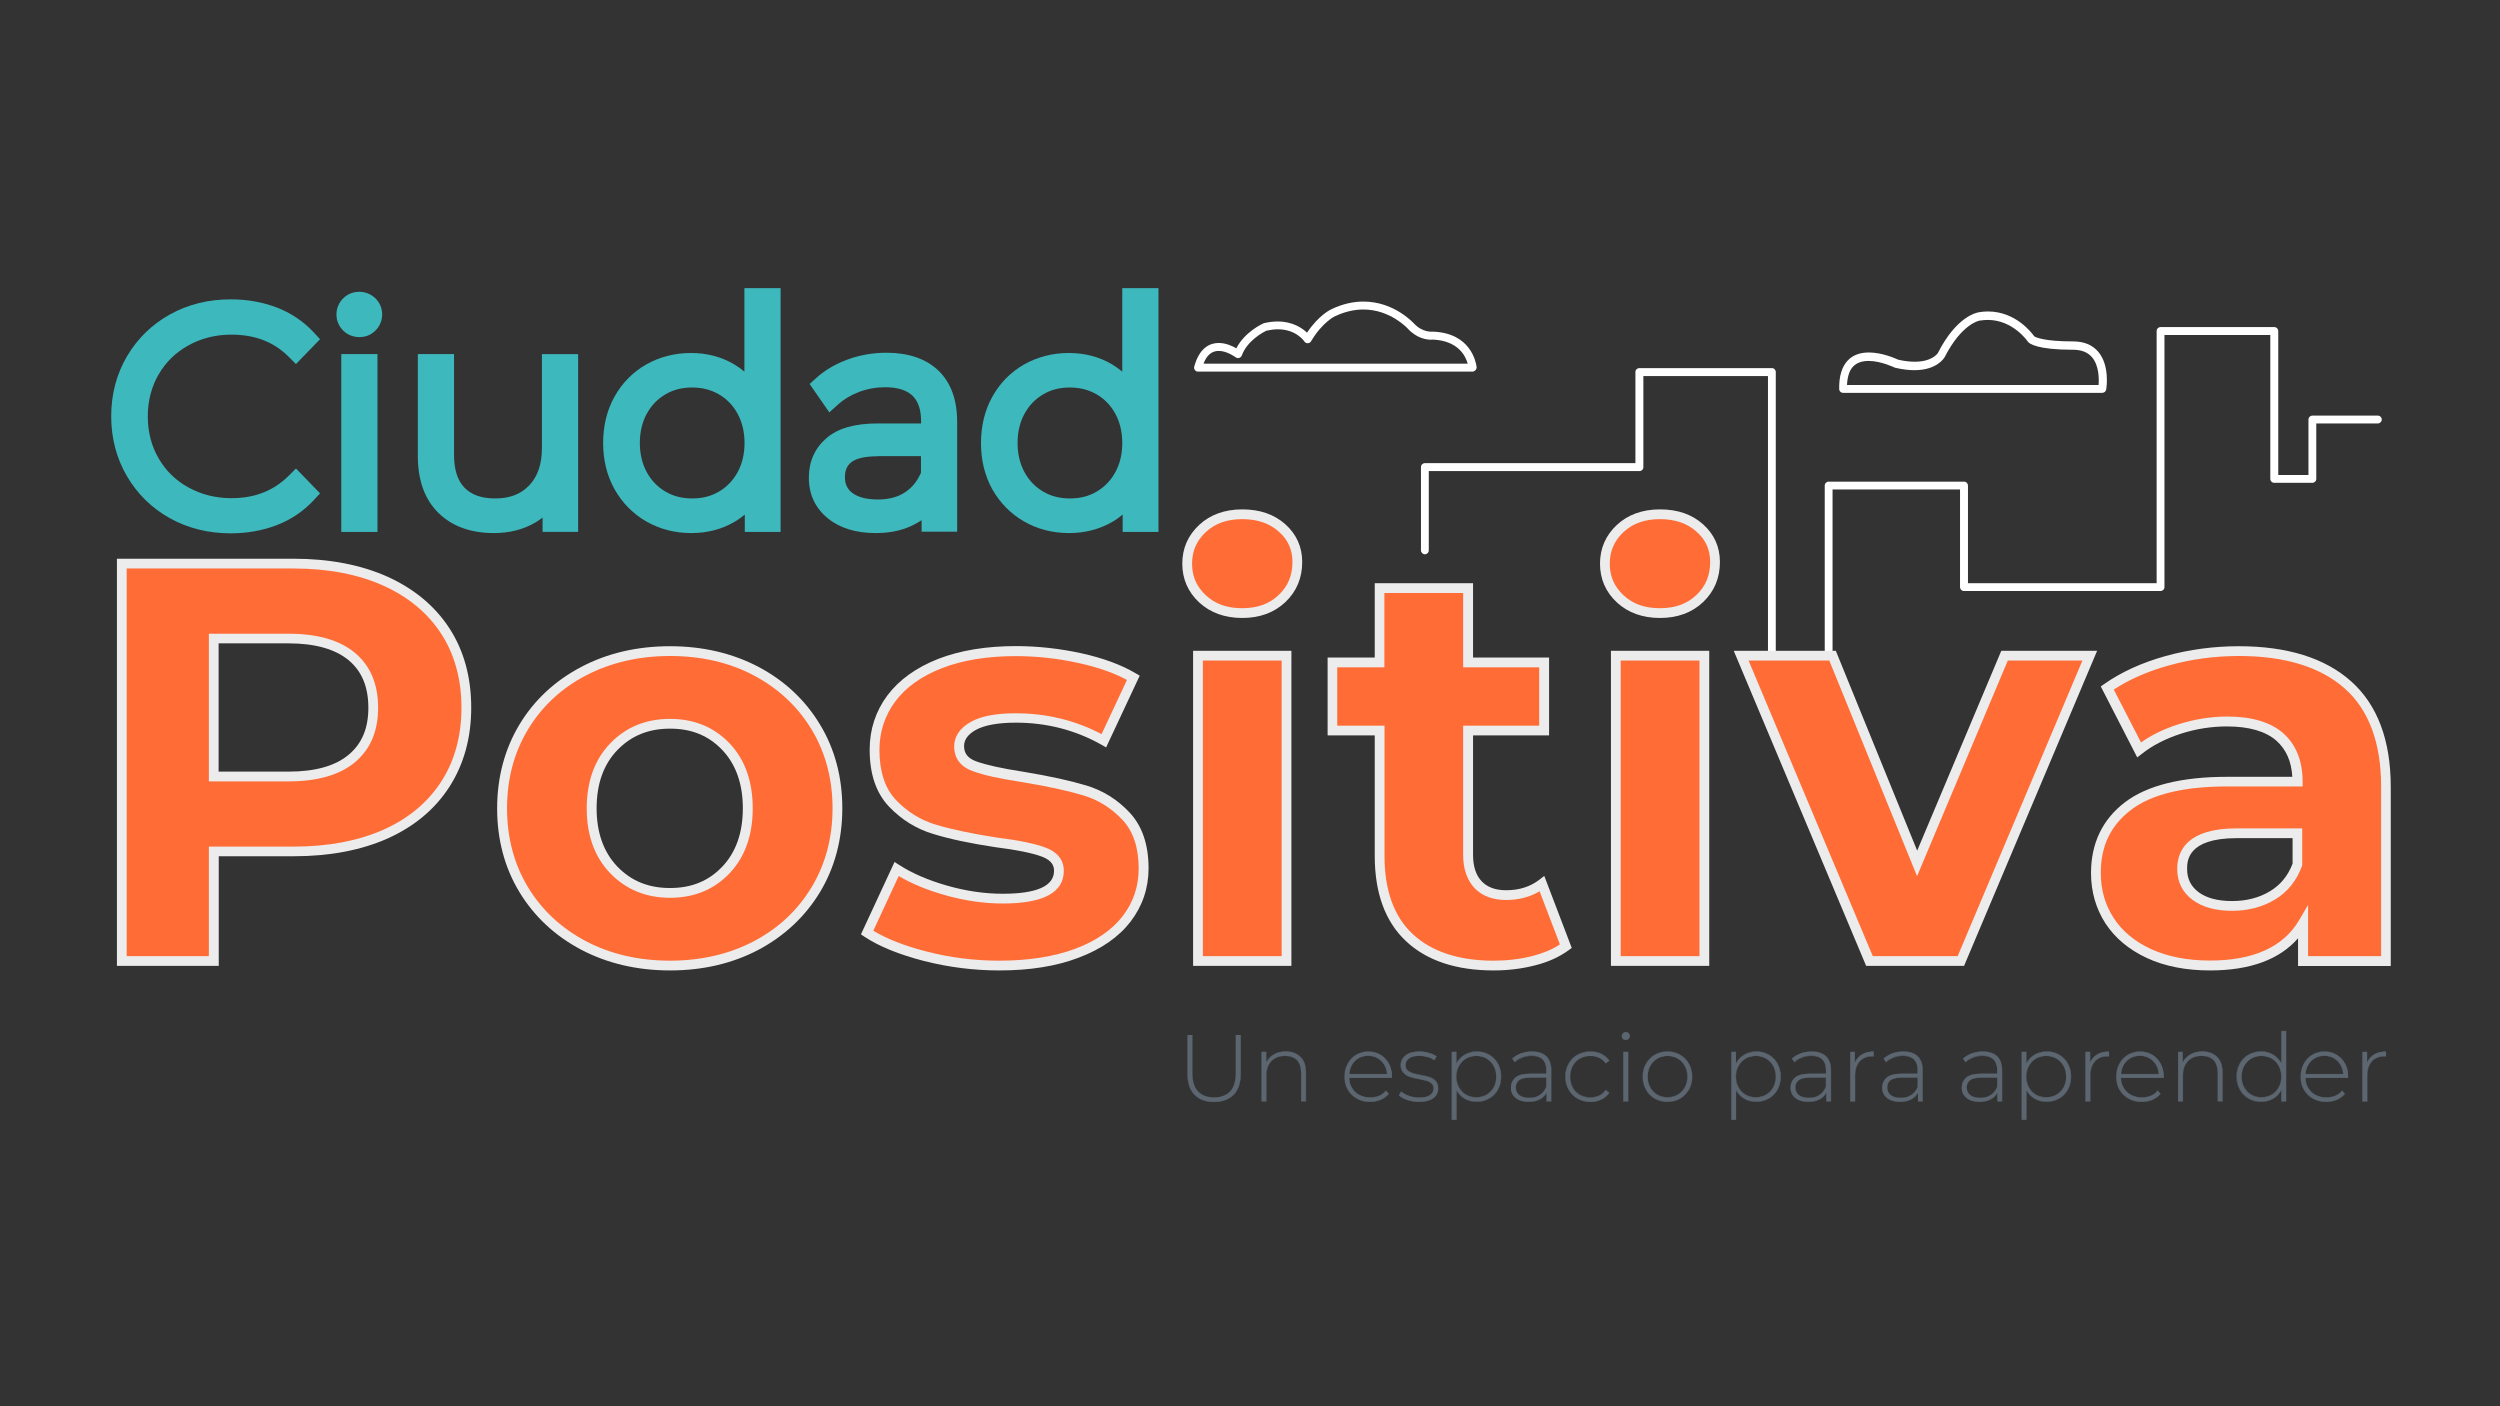 <?xml version="1.0" encoding="utf-8"?>
<!-- Generator: Adobe Illustrator 18.0.0, SVG Export Plug-In . SVG Version: 6.00 Build 0)  -->
<!DOCTYPE svg PUBLIC "-//W3C//DTD SVG 1.1//EN" "http://www.w3.org/Graphics/SVG/1.1/DTD/svg11.dtd">
<svg version="1.1" id="Capa_1" xmlns="http://www.w3.org/2000/svg" xmlns:xlink="http://www.w3.org/1999/xlink" x="0px" y="0px"
	 viewBox="0 0 1920 1080" enable-background="new 0 0 1920 1080" xml:space="preserve">
<rect x="0" y="0" width="1920" height="1080" fill="#333333" stroke="none"/>
<g>
	<g>
		<g>
			<g>
				<g>
					<path fill="#FFFFFF" d="M1404.5,517.8h-43.7c-1.7,0-3-1.4-3-3v-226h-95.7v70c0,1.7-1.4,3-3,3h-161.8v60.9c0,1.7-1.4,3-3,3
						s-3-1.4-3-3v-64c0-1.7,1.4-3,3-3H1256v-70c0-1.7,1.4-3,3-3h101.8c1.7,0,3,1.4,3,3v226h37.6V372.9c0-1.7,1.4-3,3-3h104
						c1.7,0,3,1.4,3,3v75h144.9V254.2c0-1.7,1.4-3,3-3h87.4c1.7,0,3,1.4,3,3v110.6h23.2v-42.6c0-1.7,1.4-3,3-3h50.3c1.7,0,3,1.4,3,3
						s-1.4,3-3,3h-47.3v42.6c0,1.7-1.4,3-3,3h-29.3c-1.7,0-3-1.4-3-3V257.3h-81.3v193.6c0,1.7-1.4,3-3,3h-151c-1.7,0-3-1.4-3-3v-75
						h-97.9v138.8C1407.6,516.5,1406.2,517.8,1404.5,517.8z"/>
					<path fill="#FFFFFF" d="M1614.5,301.7h-199c-1.7,0-3-1.3-3-3c-0.2-9.8,2.1-17.2,6.7-22c3.9-4,9.3-6,16.1-6
						c10.2,0,20.4,4.6,22.4,5.5c4.6,1.1,8.9,1.6,12.8,1.6c13.2,0,17.4-6.1,17.8-6.7c14.3-28.2,29.8-31,31.5-31.3
						c2.3-0.4,4.7-0.6,6.9-0.6c21.3,0,33.6,16.3,35.6,19.1c0.9,0.6,7,3.9,29.8,3.9c8.4,0,14.9,2.7,19.4,8c9,10.7,6.2,28.1,6.1,28.8
						C1617.3,300.7,1616,301.7,1614.5,301.7z M1418.5,295.7h193.2c0.4-4.7,0.4-14.9-5-21.3c-3.3-3.9-8.2-5.8-14.7-5.8
						c-27.4,0-33.3-4.6-34.4-6c-0.1-0.1-0.1-0.2-0.2-0.2c-0.1-0.2-11.3-16.7-30.8-16.7c-2,0-4,0.2-6,0.5c-0.1,0-0.1,0-0.2,0
						c-0.1,0-13.7,2.2-26.9,28.1c0,0,0,0.1-0.1,0.1c-0.2,0.4-5.7,9.9-23.1,9.9c-4.4,0-9.3-0.6-14.5-1.8c-0.2-0.1-0.5-0.1-0.7-0.2
						c-0.1,0-10.3-5.1-20-5.1c-5.1,0-9,1.4-11.7,4.1C1420.5,284.1,1418.8,289,1418.5,295.7z"/>
					<path fill="#FFFFFF" d="M1130.8,285.4C1130.8,285.4,1130.8,285.4,1130.8,285.4H920.1c-1,0-1.8-0.4-2.4-1.2
						c-0.6-0.8-0.8-1.7-0.5-2.7c4.1-15,12.5-18.1,18.8-18.1c5.4,0,10.4,2.3,13.5,4.1c6.5-12.7,20.1-18.8,20.7-19.1
						c0.2-0.1,0.3-0.1,0.5-0.2c3.7-0.9,7.2-1.3,10.6-1.3c11.5,0,18.8,5.1,22.5,8.6c9.1-13.6,18.3-17.9,19.3-18.3
						c8-3.7,16-5.6,24-5.6c23.4,0,37.9,16,38.6,16.6c6.9,7.5,14.4,6.5,14.4,6.5c0.2,0,0.4,0,0.6,0c28.8,1.2,32.8,23.3,33.3,26.9
						c0.1,0.2,0.1,0.5,0.1,0.7C1133.9,284,1132.5,285.4,1130.8,285.4z M924.3,279.3h202.9c-1.6-5.9-7.3-17.6-26.7-18.5
						c-0.3,0-0.8,0.1-1.5,0.1c-3,0-10.8-0.8-17.9-8.6c-0.2-0.2-13.4-14.6-34-14.6c-7.1,0-14.3,1.7-21.4,5c0,0-0.1,0-0.1,0
						c-0.1,0-9.8,4.4-18.7,19.4c-0.5,0.9-1.5,1.5-2.6,1.5c-1.1,0-2-0.5-2.6-1.4c-0.2-0.4-6.4-9.3-20.3-9.3c-2.8,0-5.8,0.4-8.9,1.1
						c-1.8,0.9-14.4,7.2-18.8,19c-0.3,0.9-1.1,1.6-2,1.9c-0.9,0.3-1.9,0.1-2.7-0.5c-0.1,0-6.5-4.9-13-4.9
						C930.7,269.5,926.8,272.7,924.3,279.3z"/>
				</g>
			</g>
			<g>
				<g>
					<g>
						<path fill="#3DB8BC" d="M134.4,390.9c-12.7-7.1-22.7-16.8-30-29.3c-7.3-12.4-10.9-26.4-10.9-41.9c0-15.5,3.6-29.5,10.9-41.9
							c7.3-12.4,17.3-22.2,30-29.3c12.7-7.1,26.9-10.6,42.7-10.6c11.7,0,22.4,1.9,32.3,5.6c9.8,3.8,18.2,9.3,25.1,16.7l-7.4,7.6
							c-12.9-12.7-29.4-19.1-49.5-19.1c-13.5,0-25.8,3.1-36.9,9.2c-11.1,6.1-19.7,14.6-26,25.5c-6.3,10.8-9.4,22.9-9.4,36.3
							s3.1,25.5,9.4,36.3c6.3,10.8,15,19.3,26,25.5c11.1,6.1,23.3,9.2,36.9,9.2c20,0,36.5-6.5,49.5-19.4l7.4,7.6
							c-6.9,7.4-15.3,13-25.2,16.8c-9.9,3.8-20.6,5.8-32.1,5.8C161.3,401.5,147.1,398,134.4,390.9z"/>
						<path fill="#3DB8BC" d="M177.2,409.6c-17.2,0-32.9-3.9-46.7-11.6c-13.9-7.7-25-18.6-33-32.3c-8-13.6-12.1-29.1-12.1-46
							c0-16.9,4.1-32.4,12.1-46c8-13.6,19.1-24.5,33-32.2c13.8-7.7,29.6-11.6,46.7-11.6c12.6,0,24.4,2.1,35.2,6.2
							c10.9,4.2,20.4,10.5,28.1,18.7l5.3,5.7l-18.5,19.1l-5.8-5.8c-11.4-11.3-25.8-16.8-43.8-16.8c-12.1,0-23.1,2.8-32.9,8.2
							c-9.9,5.5-17.4,12.8-23,22.4c-5.5,9.5-8.3,20.4-8.3,32.2c0,11.9,2.8,22.7,8.3,32.2c5.5,9.5,13.2,17.1,23,22.4
							c9.8,5.4,20.9,8.2,32.9,8.2c17.9,0,32.2-5.6,43.8-17l5.8-5.8l18.5,19.1l-5.3,5.7c-7.7,8.2-17.2,14.6-28.2,18.8
							C201.5,407.5,189.7,409.6,177.2,409.6z"/>
					</g>
					<g>
						<path fill="#3DB8BC" d="M269.3,248.2c-1.8-1.8-2.8-4-2.8-6.6c0-2.6,0.9-4.8,2.8-6.7c1.8-1.8,4.1-2.8,6.7-2.8
							c2.6,0,4.8,0.9,6.7,2.6c1.8,1.8,2.8,4,2.8,6.6c0,2.6-0.9,4.8-2.8,6.7c-1.8,1.8-4.1,2.8-6.7,2.8
							C273.4,250.8,271.2,249.9,269.3,248.2z M270.3,280.1h11.5v120.3h-11.5V280.1z"/>
						<path fill="#3DB8BC" d="M289.9,408.5h-27.8V271.9h27.8V408.5z M276,258.9c-4.7,0-9-1.7-12.3-4.9c-3.4-3.3-5.3-7.6-5.3-12.4
							c0-4.8,1.8-9.1,5.1-12.4c3.4-3.4,7.7-5.1,12.4-5.1c4.7,0,8.9,1.7,12.3,4.9c3.4,3.3,5.3,7.6,5.3,12.4c0,4.8-1.8,9.1-5.1,12.4
							C285.1,257.2,280.8,258.9,276,258.9z M276,240.3c-0.5,0-0.6,0.1-0.9,0.4c-0.3,0.3-0.4,0.5-0.4,0.9c0,0.5,0.1,0.5,0.3,0.7
							c0.3,0.3,0.5,0.4,1.1,0.4c0.5,0,0.6-0.1,0.9-0.4c0.3-0.3,0.4-0.5,0.4-0.9c0-0.5-0.1-0.5-0.3-0.7
							C276.8,240.4,276.6,240.3,276,240.3z"/>
					</g>
					<g>
						<path fill="#3DB8BC" d="M435.7,280.1v120.3h-11.1v-25.8c-4,8.5-9.9,15-17.7,19.7c-7.8,4.7-17.1,7-27.7,7
							c-15.7,0-28-4.4-36.9-13.1c-8.9-8.8-13.4-21.4-13.4-37.8v-70.3h11.5v69.4c0,13.5,3.5,23.8,10.4,30.9
							c6.9,7.1,16.7,10.6,29.3,10.6c13.5,0,24.2-4.2,32.1-12.7c7.9-8.4,11.9-19.8,11.9-34.1v-64.1H435.7z"/>
						<path fill="#3DB8BC" d="M379.3,409.4c-17.8,0-32.1-5.2-42.6-15.5c-10.5-10.3-15.8-25-15.8-43.6v-78.4h27.8v77.5
							c0,11.3,2.7,19.7,8.1,25.2c5.4,5.5,13,8.2,23.5,8.2c11.3,0,19.8-3.3,26.2-10.1c6.5-6.9,9.7-16.3,9.7-28.5v-72.2h27.8v136.5
							h-27.3v-11c-1.7,1.3-3.5,2.6-5.4,3.7C402,406.7,391.3,409.4,379.3,409.4z"/>
					</g>
					<g>
						<path fill="#3DB8BC" d="M591.5,229.4v171h-11.3V372c-4.8,9.4-11.4,16.6-20,21.7c-8.6,5.1-18.4,7.6-29.3,7.6
							c-11.2,0-21.4-2.6-30.4-7.8c-9.1-5.2-16.2-12.4-21.3-21.7c-5.1-9.2-7.7-19.7-7.7-31.6c0-11.8,2.6-22.4,7.7-31.7
							c5.1-9.3,12.2-16.5,21.3-21.7c9.1-5.1,19.2-7.7,30.4-7.7c10.8,0,20.4,2.5,28.9,7.6c8.5,5.1,15.2,12.1,20.2,21.2v-78.6H591.5z
							 M556.3,384.5c7.3-4.3,13.1-10.3,17.3-18c4.2-7.7,6.3-16.4,6.3-26.3c0-9.8-2.1-18.6-6.3-26.3c-4.2-7.7-10-13.7-17.3-18
							c-7.3-4.3-15.6-6.5-24.8-6.5c-9.2,0-17.5,2.2-24.8,6.5c-7.3,4.3-13.1,10.3-17.3,18c-4.2,7.7-6.3,16.4-6.3,26.3
							c0,9.8,2.1,18.6,6.3,26.3c4.2,7.7,10,13.7,17.3,18c7.3,4.3,15.6,6.5,24.8,6.5C540.8,390.9,549,388.8,556.3,384.5z"/>
						<path fill="#3DB8BC" d="M530.9,409.4c-12.6,0-24.2-3-34.5-8.9c-10.3-5.9-18.5-14.3-24.4-24.7c-5.8-10.4-8.8-22.3-8.8-35.5
							c0-13.2,2.9-25.2,8.7-35.6c5.9-10.6,14.1-18.9,24.4-24.8c10.3-5.8,21.8-8.8,34.4-8.8c12.2,0,23.3,2.9,33.1,8.7
							c2.8,1.7,5.4,3.5,7.9,5.6v-64.1h27.8v187.2h-27.5v-13.3c-2.4,2-5,3.9-7.8,5.5C554.4,406.5,543.2,409.4,530.9,409.4z
							 M531.6,297.6c-7.8,0-14.6,1.7-20.6,5.3c-6.1,3.6-10.7,8.4-14.3,14.9c-3.5,6.4-5.3,14-5.3,22.4c0,8.4,1.8,15.9,5.3,22.4
							c3.5,6.4,8.2,11.3,14.3,14.9c6.1,3.6,12.8,5.3,20.6,5.3c7.8,0,14.6-1.7,20.6-5.3c6.1-3.6,10.7-8.4,14.3-14.9
							c3.5-6.4,5.3-14,5.3-22.4c0-8.4-1.8-15.9-5.3-22.4c-3.5-6.4-8.2-11.3-14.3-14.9C546.1,299.4,539.4,297.6,531.6,297.6z"/>
					</g>
					<g>
						<path fill="#3DB8BC" d="M715,290.6c8,7.6,12,18.8,12,33.5v76.3h-11.1v-21.4c-3.8,7.1-9.4,12.6-16.8,16.5
							c-7.4,3.9-16.2,5.9-26.5,5.9c-13.4,0-23.9-3.1-31.7-9.4c-7.8-6.3-11.6-14.6-11.6-24.9c0-10,3.6-18.1,10.7-24.3
							c7.1-6.2,18.6-9.3,34.2-9.3h41.2v-9.7c0-11.2-3-19.7-9.1-25.6c-6.1-5.8-14.9-8.8-26.6-8.8c-8,0-15.6,1.4-22.9,4.1
							c-7.3,2.8-13.5,6.5-18.5,11.1l-5.8-8.3c6-5.4,13.2-9.6,21.7-12.6c8.4-3,17.3-4.5,26.5-4.5C695.6,279.2,707,283,715,290.6z
							 M699.7,384.9c7-4.6,12.2-11.3,15.8-20v-22.6h-41c-11.8,0-20.4,2.2-25.7,6.5c-5.3,4.3-8,10.2-8,17.7c0,7.8,2.9,14,8.8,18.5
							c5.8,4.5,14.1,6.8,24.7,6.8C684.2,391.8,692.7,389.5,699.7,384.9z"/>
						<path fill="#3DB8BC" d="M672.6,409.4c-15.2,0-27.6-3.8-36.8-11.3c-9.7-7.9-14.6-18.4-14.6-31.2c0-12.4,4.5-22.6,13.5-30.4
							c8.8-7.6,21.7-11.3,39.6-11.3h33.1v-1.6c0-9-2.2-15.4-6.6-19.7c-4.5-4.3-11.5-6.5-21-6.5c-7,0-13.7,1.2-20,3.6
							c-6.3,2.4-11.7,5.6-16,9.5l-6.9,6.2l-15.1-21.8l5.3-4.8c6.8-6.1,15-10.8,24.4-14.2c9.3-3.3,19.1-5,29.2-5
							c17,0,30.4,4.6,39.9,13.6c9.6,9.2,14.5,22.4,14.5,39.4v84.4h-27.3v-8.8c-1.6,1.1-3.2,2-4.9,2.9
							C694.4,407.1,684.2,409.4,672.6,409.4z M674.4,350.4c-12.3,0-18,2.5-20.6,4.6c-3.4,2.7-4.9,6.4-4.9,11.4
							c0,5.3,1.8,9.2,5.6,12.1c4.4,3.4,11,5.1,19.7,5.1c8.4,0,15.3-1.8,21-5.6c5.3-3.5,9.2-8.4,12.1-14.9v-12.8H674.4z"/>
					</g>
					<g>
						<path fill="#3DB8BC" d="M881.6,229.4v171h-11.3V372c-4.8,9.4-11.4,16.6-20,21.7s-18.4,7.6-29.3,7.6c-11.2,0-21.4-2.6-30.4-7.8
							c-9.1-5.2-16.2-12.4-21.3-21.7s-7.7-19.7-7.7-31.6c0-11.8,2.6-22.4,7.7-31.7c5.1-9.3,12.3-16.5,21.3-21.7
							c9.1-5.1,19.2-7.7,30.4-7.7c10.8,0,20.4,2.5,28.9,7.6c8.5,5.1,15.2,12.1,20.2,21.2v-78.6H881.6z M846.4,384.5
							c7.3-4.3,13.1-10.3,17.3-18c4.2-7.7,6.3-16.4,6.3-26.3c0-9.8-2.1-18.6-6.3-26.3c-4.2-7.7-10-13.7-17.3-18
							c-7.3-4.3-15.6-6.5-24.8-6.5s-17.5,2.2-24.8,6.5c-7.3,4.3-13.1,10.3-17.3,18c-4.2,7.7-6.3,16.4-6.3,26.3
							c0,9.8,2.1,18.6,6.3,26.3c4.2,7.7,10,13.7,17.3,18c7.3,4.3,15.6,6.5,24.8,6.5S839.1,388.8,846.4,384.5z"/>
						<path fill="#3DB8BC" d="M821,409.4c-12.6,0-24.2-3-34.5-8.9c-10.3-5.9-18.5-14.3-24.4-24.7c-5.8-10.4-8.7-22.4-8.7-35.5
							c0-13.2,2.9-25.2,8.7-35.6c5.9-10.6,14.1-18.9,24.4-24.8c10.3-5.8,21.8-8.8,34.4-8.8c12.2,0,23.3,2.9,33.1,8.7
							c2.8,1.7,5.4,3.5,7.9,5.6v-64.1h27.8v187.2h-27.5v-13.3c-2.4,2-5,3.9-7.8,5.5C844.5,406.5,833.3,409.4,821,409.4z
							 M821.7,297.6c-7.8,0-14.6,1.7-20.6,5.3c-6.1,3.6-10.7,8.4-14.3,14.9c-3.5,6.4-5.3,14-5.3,22.4c0,8.4,1.8,15.9,5.3,22.4
							c3.5,6.4,8.2,11.3,14.3,14.9c6.1,3.6,12.8,5.3,20.6,5.3c7.8,0,14.6-1.7,20.6-5.3c6.1-3.6,10.7-8.4,14.3-14.9
							c3.5-6.4,5.3-13.9,5.3-22.4c0-8.4-1.8-15.9-5.3-22.4c-3.5-6.4-8.2-11.3-14.3-14.9C836.2,299.4,829.5,297.6,821.7,297.6z"/>
					</g>
				</g>
				<g>
					<g>
						<path fill="#FF6C36" d="M296,446.4c19.9,9,35.2,21.8,46,38.4c10.7,16.6,16.1,36.2,16.1,58.9c0,22.4-5.4,41.9-16.1,58.6
							c-10.8,16.7-26.1,29.5-46,38.4c-19.9,8.9-43.4,13.3-70.4,13.3h-61.5V738H93.5V432.9h132.1C252.6,432.9,276.1,437.4,296,446.4z
							 M270.1,582.6c11-9.2,16.6-22.2,16.6-39c0-17.1-5.5-30.3-16.6-39.5c-11-9.2-27.2-13.7-48.4-13.7h-57.5v105.9h57.5
							C242.9,596.4,259,591.8,270.1,582.6z"/>
						<path fill="#ECECEC" d="M167.9,741.8H89.8V429.1h135.8c27.4,0,51.6,4.7,72,13.8c20.5,9.3,36.5,22.6,47.6,39.7
							c11.1,17.1,16.7,37.6,16.7,60.9c0,23-5.6,43.4-16.7,60.7c-11.1,17.3-27.1,30.6-47.6,39.8c-20.3,9-44.5,13.6-71.9,13.6h-57.7
							V741.8z M97.3,734.3h63.1v-84.1h65.2c26.4,0,49.6-4.4,68.9-13c19.1-8.5,34.1-21,44.4-37c10.3-16,15.5-35.1,15.5-56.6
							c0-21.8-5.2-40.9-15.5-56.8c-10.3-15.9-25.2-28.3-44.4-37c-19.3-8.7-42.5-13.2-68.9-13.2H97.3V734.3z M221.7,600.1h-61.3
							V486.7h61.3c22,0,39.1,4.9,50.8,14.6c11.9,9.9,17.9,24.1,17.9,42.3c0,17.9-6,32-17.9,41.9
							C260.8,595.2,243.7,600.1,221.7,600.1z M167.9,592.6h53.8c20.2,0,35.7-4.3,46-12.9c10.2-8.5,15.2-20.3,15.2-36.1
							c0-16.1-5-28.1-15.2-36.6c-10.3-8.5-25.8-12.9-46-12.9h-53.8V592.6z"/>
					</g>
					<g>
						<path fill="#FF6C36" d="M448.2,726.1c-19.6-10.3-34.9-24.6-46-42.9c-11-18.3-16.6-39.1-16.6-62.3c0-23.3,5.5-44,16.6-62.3
							c11-18.3,26.4-32.6,46-42.9c19.6-10.3,41.8-15.5,66.5-15.5c24.7,0,46.8,5.2,66.3,15.5c19.5,10.3,34.7,24.6,45.8,42.9
							c11,18.3,16.6,39.1,16.6,62.3c0,23.3-5.5,44-16.6,62.3c-11,18.3-26.3,32.6-45.8,42.9c-19.5,10.3-41.6,15.5-66.3,15.5
							C489.9,741.5,467.8,736.4,448.2,726.1z M557.6,668.1c11.2-11.8,16.8-27.5,16.8-47.3c0-19.8-5.6-35.5-16.8-47.3
							c-11.2-11.8-25.5-17.7-42.9-17.7c-17.4,0-31.8,5.9-43.2,17.7s-17,27.5-17,47.3c0,19.8,5.7,35.5,17,47.3
							c11.3,11.8,25.7,17.7,43.2,17.7C532.1,685.7,546.4,679.9,557.6,668.1z"/>
						<path fill="#ECECEC" d="M514.6,745.3c-25.2,0-48.2-5.4-68.2-15.9c-20.1-10.6-36.1-25.5-47.5-44.3
							c-11.4-18.8-17.1-40.4-17.1-64.3c0-23.8,5.8-45.5,17.1-64.3c11.3-18.8,27.3-33.7,47.5-44.3c20.1-10.6,43-15.9,68.2-15.9
							c25.2,0,48.1,5.4,68,15.9c20,10.6,35.9,25.5,47.2,44.3c11.4,18.8,17.1,40.5,17.1,64.3c0,23.8-5.8,45.5-17.1,64.3
							c-11.4,18.8-27.3,33.7-47.2,44.3C562.7,739.9,539.9,745.3,514.6,745.3z M514.6,503.8c-24,0-45.7,5.1-64.7,15
							c-18.9,9.9-33.9,23.9-44.5,41.6c-10.6,17.6-16,37.9-16,60.4c0,22.5,5.4,42.8,16,60.4c10.6,17.6,25.6,31.6,44.5,41.6
							c19,10,40.8,15,64.7,15c24,0,45.7-5.1,64.5-15c18.8-9.9,33.7-23.9,44.3-41.6c10.6-17.6,16-38,16-60.4c0-22.4-5.4-42.8-16-60.4
							c-10.6-17.6-25.5-31.6-44.3-41.6C560.3,508.8,538.6,503.8,514.6,503.8z M514.6,689.5c-18.4,0-33.8-6.3-45.9-18.8
							c-12-12.4-18.1-29.2-18.1-49.9c0-20.7,6.1-37.5,18.1-49.9c12-12.5,27.4-18.8,45.9-18.8c18.4,0,33.8,6.3,45.7,18.8
							c11.8,12.4,17.8,29.2,17.8,49.9c0,20.7-6,37.4-17.8,49.9C548.4,683.2,533.1,689.5,514.6,689.5z M514.6,559.6
							c-16.5,0-29.8,5.4-40.5,16.5c-10.6,11-15.9,26-15.9,44.7c0,18.7,5.4,33.7,15.9,44.7c10.7,11.1,23.9,16.5,40.5,16.5
							c16.5,0,29.7-5.4,40.2-16.5c10.4-11,15.7-26,15.7-44.7c0-18.7-5.3-33.7-15.7-44.7C544.3,565,531.2,559.6,514.6,559.6z"/>
					</g>
					<g>
						<path fill="#FF6C36" d="M710.4,734.3c-18.6-4.8-33.4-10.8-44.5-18.1l22.7-48.8c10.5,6.7,23.1,12.1,37.9,16.3
							c14.8,4.2,29.4,6.3,43.6,6.3c28.8,0,43.2-7.1,43.2-21.4c0-6.7-3.9-11.5-11.8-14.4c-7.8-2.9-19.9-5.4-36.2-7.4
							c-19.2-2.9-35-6.2-47.5-10c-12.5-3.8-23.3-10.5-32.5-20.1c-9.2-9.6-13.7-23.3-13.7-41c0-14.8,4.3-28,12.9-39.5
							c8.6-11.5,21.1-20.4,37.5-26.8c16.4-6.4,35.8-9.6,58.2-9.6c16.6,0,33.1,1.8,49.5,5.4c16.4,3.6,30,8.6,40.8,15l-22.7,48.4
							c-20.6-11.6-43.2-17.4-67.6-17.4c-14.5,0-25.4,2-32.7,6.1c-7.3,4.1-10.9,9.3-10.9,15.7c0,7.3,3.9,12.4,11.8,15.3
							c7.8,2.9,20.3,5.7,37.5,8.3c19.2,3.2,34.9,6.6,47.1,10.2c12.2,3.6,22.8,10.2,31.8,19.8c9,9.6,13.5,23,13.5,40.1
							c0,14.5-4.4,27.5-13.1,38.8c-8.7,11.3-21.4,20.1-38.1,26.4c-16.7,6.2-36.5,9.4-59.5,9.4C748,741.5,729,739.1,710.4,734.3z"/>
						<path fill="#ECECEC" d="M767.5,745.3c-19.7,0-39.2-2.5-58-7.3c-18.9-4.9-34.3-11.1-45.6-18.6l-2.7-1.8L687,662l3.6,2.3
							c10.1,6.5,22.5,11.8,36.9,15.9c14.4,4.1,28.7,6.2,42.6,6.2c26.1,0,39.4-5.9,39.4-17.6c0-3.2-1-7.8-9.3-10.9
							c-7.5-2.8-19.4-5.2-35.3-7.2c-19.4-2.9-35.5-6.3-48.1-10.2c-13.1-3.9-24.5-11-34.1-21.1c-9.8-10.3-14.8-24.9-14.8-43.6
							c0-15.6,4.6-29.6,13.6-41.7c9-12,22.1-21.4,39.1-28.1c16.8-6.5,36.8-9.8,59.6-9.8c16.8,0,33.7,1.9,50.3,5.5
							c16.7,3.7,30.8,8.9,41.9,15.5l2.9,1.7l-25.8,55.1l-3.5-2c-20-11.3-42.1-17-65.7-17c-13.8,0-24.2,1.9-30.9,5.6
							c-6,3.4-9,7.4-9,12.4c0,5.7,3,9.4,9.3,11.7c7.6,2.8,19.9,5.5,36.8,8.1c19.3,3.2,35.3,6.7,47.6,10.4
							c12.8,3.8,24.1,10.8,33.5,20.9c9.6,10.3,14.5,24.6,14.5,42.7c0,15.3-4.7,29.1-13.9,41.1c-9.1,11.8-22.5,21.1-39.8,27.6
							C811.2,742.1,790.8,745.3,767.5,745.3z M670.7,714.8c10.4,6.3,24,11.6,40.6,15.9c18.2,4.7,37.1,7.1,56.2,7.1
							c22.4,0,42-3.1,58.2-9.1c16-6,28.2-14.4,36.5-25.1c8.2-10.6,12.3-22.9,12.3-36.5c0-16.1-4.2-28.7-12.5-37.5
							c-8.5-9-18.6-15.4-30.2-18.8c-12-3.6-27.7-7-46.6-10.1c-17.5-2.7-30-5.4-38.2-8.5c-11.8-4.3-14.2-12.6-14.2-18.8
							c0-7.8,4.3-14.2,12.8-19c7.9-4.4,19.2-6.6,34.5-6.6c23.6,0,45.7,5.4,65.9,16l19.5-41.6c-9.9-5.4-22.2-9.7-36.7-12.9
							c-16.1-3.6-32.5-5.4-48.7-5.4c-21.8,0-40.9,3.1-56.8,9.3c-15.7,6.1-27.7,14.7-35.8,25.6c-8,10.8-12.1,23.3-12.1,37.2
							c0,16.6,4.3,29.6,12.7,38.4c8.7,9.1,19,15.5,30.8,19c12.3,3.7,28.1,7,47,9.9c16.4,2,28.8,4.6,36.9,7.6
							c11.8,4.4,14.2,12.1,14.2,17.9c0,16.7-15.8,25.1-46.9,25.1c-14.5,0-29.5-2.2-44.6-6.5c-13.4-3.8-25.3-8.7-35.3-14.6
							L670.7,714.8z"/>
					</g>
					<g>
						<path fill="#FF6C36" d="M923.5,459.9c-7.8-7.3-11.8-16.3-11.8-27c0-10.8,3.9-19.8,11.8-27c7.8-7.3,18-10.9,30.5-10.9
							c12.5,0,22.7,3.5,30.5,10.5c7.8,7,11.8,15.7,11.8,26.2c0,11.3-3.9,20.7-11.8,28.1c-7.8,7.4-18,11.1-30.5,11.1
							C941.6,470.8,931.4,467.2,923.5,459.9z M920.1,503.5h68V738h-68V503.5z"/>
						<path fill="#ECECEC" d="M991.8,741.8h-75.5v-242h75.5V741.8z M923.8,734.3h60.5v-227h-60.5V734.3z M954.1,474.6
							c-13.4,0-24.5-4-33.1-11.9c-8.6-8-13-18-13-29.8c0-11.8,4.4-21.8,13-29.8c8.5-7.9,19.7-11.9,33.1-11.9
							c13.4,0,24.5,3.8,33,11.4c8.6,7.7,13,17.4,13,29c0,12.4-4.4,22.7-12.9,30.8C978.6,470.5,967.5,474.6,954.1,474.6z
							 M954.1,398.7c-11.6,0-20.8,3.2-28,9.9c-7.1,6.6-10.6,14.5-10.6,24.3c0,9.8,3.5,17.7,10.6,24.3c7.2,6.7,16.3,9.9,28,9.9
							c11.6,0,20.7-3.3,27.9-10.1c7.1-6.7,10.6-15,10.6-25.4c0-9.4-3.4-17.1-10.5-23.3C975,401.9,965.6,398.7,954.1,398.7z"/>
					</g>
					<g>
						<path fill="#FF6C36" d="M1202.5,726.7c-6.7,4.9-14.9,8.6-24.6,11.1c-9.7,2.5-20,3.7-30.7,3.7c-27.9,0-49.5-7.1-64.7-21.4
							c-15.3-14.2-22.9-35.2-22.9-62.8v-96.3h-36.2v-52.3h36.2v-57.1h68v57.1h58.4v52.3h-58.4v95.5c0,9.9,2.5,17.5,7.6,22.9
							c5.1,5.4,12.3,8.1,21.6,8.1c10.7,0,19.9-2.9,27.5-8.7L1202.5,726.7z"/>
						<path fill="#ECECEC" d="M1147.2,745.3c-28.8,0-51.4-7.5-67.3-22.4c-16-14.9-24.1-37-24.1-65.5v-92.6h-36.2V505h36.2v-57.1
							h75.5V505h58.4v59.8h-58.4v91.7c0,8.8,2.2,15.7,6.6,20.3c4.4,4.6,10.5,6.9,18.9,6.9c9.9,0,18.3-2.7,25.2-7.9l4-3.1l21.1,55.3
							l-2.3,1.7c-7.1,5.2-15.8,9.2-25.9,11.7C1168.8,744,1158.2,745.3,1147.2,745.3z M1027.1,557.3h36.2v100.1
							c0,26.4,7.3,46.6,21.7,60c14.5,13.5,35.4,20.4,62.2,20.4c10.4,0,20.4-1.2,29.8-3.6c8.1-2.1,15.2-5,21-8.9l-15.6-40.8
							c-7.4,4.4-16,6.7-25.7,6.7c-10.3,0-18.5-3.1-24.3-9.2c-5.7-6.1-8.7-14.6-8.7-25.5v-99.2h58.4v-44.8h-58.4v-57.1h-60.5v57.1
							h-36.2V557.3z"/>
					</g>
					<g>
						<path fill="#FF6C36" d="M1244.4,459.9c-7.8-7.3-11.8-16.3-11.8-27c0-10.8,3.9-19.8,11.8-27c7.8-7.3,18-10.9,30.5-10.9
							c12.5,0,22.7,3.5,30.5,10.5c7.8,7,11.8,15.7,11.8,26.2c0,11.3-3.9,20.7-11.8,28.1c-7.8,7.4-18,11.1-30.5,11.1
							C1262.4,470.8,1252.2,467.2,1244.4,459.9z M1240.9,503.5h68V738h-68V503.5z"/>
						<path fill="#ECECEC" d="M1312.7,741.8h-75.5v-242h75.5V741.8z M1244.7,734.3h60.5v-227h-60.5V734.3z M1274.9,474.6
							c-13.4,0-24.5-4-33.1-11.9c-8.6-8-13-18-13-29.8c0-11.8,4.4-21.8,13-29.8c8.5-7.9,19.7-11.9,33.1-11.9
							c13.4,0,24.5,3.8,33,11.4c8.6,7.7,13,17.4,13,29c0,12.4-4.4,22.7-12.9,30.8C1299.5,470.5,1288.3,474.6,1274.9,474.6z
							 M1274.9,398.7c-11.6,0-20.8,3.2-28,9.9c-7.1,6.6-10.6,14.5-10.6,24.3c0,9.8,3.5,17.7,10.6,24.3c7.2,6.7,16.3,9.9,28,9.9
							c11.6,0,20.7-3.3,27.9-10.1c7.1-6.7,10.6-15,10.6-25.4c0-9.4-3.4-17.1-10.5-23.3C1295.8,401.9,1286.4,398.7,1274.9,398.7z"/>
					</g>
					<g>
						<path fill="#FF6C36" d="M1604.9,503.5l-99,234.5h-70.2l-98.5-234.5h70.2l65,159.6l67.1-159.6H1604.9z"/>
						<path fill="#ECECEC" d="M1508.4,741.8h-75.2l-101.7-242h78.4l62.5,153.5l64.6-153.5h73.6L1508.4,741.8z M1438.3,734.3h65.2
							l95.8-227H1542l-69.7,165.6l-67.4-165.6h-62L1438.3,734.3z"/>
					</g>
					<g>
						<path fill="#FF6C36" d="M1803.3,526c19.5,17.3,29.2,43.4,29.2,78.3V738h-63.6v-29.2c-12.8,21.8-36.6,32.7-71.5,32.7
							c-18,0-33.6-3.1-46.9-9.2c-13.2-6.1-23.3-14.5-30.3-25.3c-7-10.8-10.5-23-10.5-36.6c0-21.8,8.2-38.9,24.6-51.4
							c16.4-12.5,41.8-18.7,76.1-18.7h54.1c0-14.8-4.5-26.2-13.5-34.2c-9-8-22.5-12-40.5-12c-12.5,0-24.8,2-36.8,5.9
							c-12.1,3.9-22.3,9.2-30.7,15.9l-24.4-47.5c12.8-9,28.1-16,46-20.9c17.9-4.9,36.3-7.4,55.1-7.4
							C1755.9,500,1783.8,508.7,1803.3,526z M1745.3,687.7c9-5.4,15.4-13.3,19.2-23.8v-24h-46.6c-27.9,0-41.8,9.2-41.8,27.5
							c0,8.7,3.4,15.6,10.2,20.7c6.8,5.1,16.2,7.6,28.1,7.6C1725.9,695.8,1736.3,693.1,1745.3,687.7z"/>
						<path fill="#ECECEC" d="M1697.3,745.3c-18.5,0-34.8-3.2-48.4-9.5c-13.8-6.4-24.5-15.3-31.9-26.6
							c-7.3-11.3-11.1-24.3-11.1-38.7c0-22.9,8.8-41.2,26.1-54.4c17-12.9,43.4-19.5,78.3-19.5h50.2c-0.7-11.9-4.7-21-12.2-27.7
							c-8.3-7.3-21.1-11-38-11c-12,0-24,1.9-35.7,5.7c-11.6,3.8-21.5,8.9-29.6,15.3l-3.6,2.8l-28-54.5l2.7-1.9
							c13.1-9.2,28.9-16.4,47.2-21.5c18.1-5,37-7.5,56.1-7.5c37.1,0,66.1,9,86.2,26.9c20.2,18,30.5,45.2,30.5,81.1v137.6h-71.2
							v-21.3C1750.6,737,1727.9,745.3,1697.3,745.3z M1710.4,604c-33.3,0-58.1,6-73.8,18c-15.6,11.9-23.2,27.7-23.2,48.4
							c0,12.9,3.3,24.5,9.9,34.6c6.5,10.1,16.2,18.1,28.7,23.9c12.7,5.8,27.9,8.8,45.3,8.8c33.3,0,56.2-10.4,68.3-30.8l7-11.9v39.3
							h56.1V604.2c0-33.6-9.4-59-27.9-75.4c-18.7-16.6-46-25-81.2-25c-18.5,0-36.7,2.4-54.1,7.3c-16.1,4.5-30.3,10.7-42.1,18.5
							l20.9,40.6c8-5.7,17.5-10.3,28.3-13.8c12.4-4,25.2-6.1,38-6.1c18.9,0,33.4,4.4,43,12.9c9.8,8.7,14.8,21.2,14.8,37v3.8H1710.4z
							 M1714.3,699.5c-12.7,0-22.9-2.8-30.4-8.4c-7.8-5.8-11.8-13.8-11.8-23.7c0-14.2,7.9-31.2,45.6-31.2h50.4v28.4l-0.2,0.6
							c-4.1,11.2-11.1,19.9-20.8,25.7C1737.6,696.6,1726.6,699.5,1714.3,699.5z M1717.8,643.7c-38.1,0-38.1,17.8-38.1,23.7
							c0,7.5,2.9,13.3,8.7,17.7c6.1,4.6,14.8,6.9,25.9,6.9c10.9,0,20.7-2.5,29-7.5c8.1-4.9,13.8-11.8,17.4-21.2v-19.6H1717.8z"/>
					</g>
				</g>
			</g>
		</g>
	</g>
	<g>
		<g>
			<path fill="#5C6670" d="M917.3,840.6c-3.6-3.7-5.3-9.2-5.3-16.4v-29.3h3.7v29.2c0,6.3,1.4,10.9,4.3,14c2.9,3.1,7,4.7,12.4,4.7
				c5.4,0,9.5-1.6,12.4-4.7c2.9-3.1,4.3-7.8,4.3-14v-29.2h3.7v29.3c0,7.2-1.8,12.6-5.4,16.4c-3.6,3.7-8.6,5.6-15.1,5.6
				C925.9,846.2,920.9,844.4,917.3,840.6z"/>
			<path fill="#5C6670" d="M932.4,846.4c-6.5,0-11.5-1.9-15.1-5.6c-3.6-3.7-5.4-9.3-5.4-16.5v-29.4h3.9v29.3c0,6.2,1.4,10.9,4.3,14
				c2.8,3.1,7,4.6,12.4,4.6c5.3,0,9.5-1.6,12.3-4.6c2.8-3.1,4.3-7.8,4.3-14v-29.3h3.9v29.4c0,7.2-1.8,12.7-5.4,16.5
				C943.9,844.5,938.8,846.4,932.4,846.4z M912.1,795v29.2c0,7.1,1.8,12.6,5.3,16.3c3.5,3.7,8.6,5.6,14.9,5.6c6.4,0,11.4-1.9,15-5.6
				c3.6-3.7,5.4-9.2,5.4-16.3V795h-3.5v29.1c0,6.3-1.5,11-4.3,14.1c-2.9,3.1-7.1,4.7-12.5,4.7c-5.4,0-9.7-1.6-12.5-4.7
				c-2.9-3.1-4.3-7.9-4.3-14.1V795H912.1z"/>
		</g>
		<g>
			<path fill="#5C6670" d="M998.8,811.7c2.8,2.8,4.1,6.7,4.1,11.9v22.2h-3.6V824c0-4.3-1.1-7.5-3.2-9.8c-2.2-2.2-5.2-3.3-9.1-3.3
				c-4.5,0-8,1.3-10.6,4c-2.6,2.7-3.9,6.3-3.9,10.8v20.2H969v-38h3.5v8.2c1.3-2.7,3.3-4.8,5.9-6.3s5.7-2.3,9.2-2.3
				C992.3,807.6,996.1,809,998.8,811.7z"/>
			<path fill="#5C6670" d="M1003.1,846h-3.9v-22c0-4.2-1.1-7.5-3.2-9.7c-2.1-2.2-5.1-3.3-9-3.3c-4.4,0-7.9,1.3-10.5,4
				c-2.5,2.6-3.8,6.2-3.8,10.7V846h-3.9v-38.2h3.7v7.9c1.3-2.5,3.2-4.5,5.7-5.9c2.6-1.5,5.7-2.3,9.3-2.3c4.8,0,8.6,1.4,11.4,4.2
				c2.8,2.8,4.2,6.8,4.2,12V846z M999.5,845.8h3.4v-22.1c0-5.1-1.4-9.1-4.1-11.9s-6.5-4.1-11.2-4.1c-3.5,0-6.6,0.8-9.2,2.2
				c-2.6,1.5-4.5,3.6-5.8,6.2l-0.2,0.4V808h-3.3v37.8h3.4v-20.1c0-4.5,1.3-8.2,3.9-10.9c2.6-2.7,6.2-4,10.6-4c3.9,0,7,1.1,9.1,3.4
				c2.2,2.2,3.3,5.6,3.3,9.8V845.8z"/>
		</g>
		<g>
			<path fill="#5C6670" d="M1068.8,827.8h-32.7c0.1,3,0.8,5.6,2.3,7.9c1.4,2.3,3.3,4.1,5.7,5.3c2.4,1.3,5.1,1.9,8.1,1.9
				c2.5,0,4.8-0.4,6.9-1.3c2.1-0.9,3.9-2.2,5.3-4l2.1,2.4c-1.6,2-3.7,3.5-6.2,4.6c-2.5,1.1-5.2,1.6-8.1,1.6c-3.8,0-7.2-0.8-10.1-2.5
				c-3-1.6-5.3-3.9-7-6.8c-1.7-2.9-2.5-6.2-2.5-10c0-3.7,0.8-7,2.4-9.9c1.6-2.9,3.7-5.2,6.5-6.9c2.8-1.6,5.9-2.5,9.3-2.5
				c3.4,0,6.5,0.8,9.3,2.4c2.7,1.6,4.9,3.9,6.5,6.8c1.6,2.9,2.4,6.2,2.4,9.9L1068.8,827.8z M1043.5,812.6c-2.1,1.2-3.8,2.9-5.1,5
				c-1.3,2.2-2,4.6-2.2,7.3h29.1c-0.1-2.7-0.9-5.1-2.2-7.3c-1.3-2.1-3-3.8-5.2-5c-2.1-1.2-4.5-1.8-7.2-1.8
				C1048.1,810.8,1045.6,811.4,1043.5,812.6z"/>
			<path fill="#5C6670" d="M1052.1,846.3c-3.8,0-7.2-0.8-10.2-2.5c-3-1.7-5.3-4-7-6.9c-1.7-2.9-2.5-6.3-2.5-10c0-3.7,0.8-7.1,2.4-10
				c1.6-2.9,3.8-5.3,6.6-6.9s5.9-2.5,9.4-2.5s6.6,0.8,9.3,2.5c2.7,1.6,4.9,3.9,6.5,6.8c1.6,2.9,2.4,6.3,2.4,10l-0.1,1.1h-32.7
				c0.1,2.9,0.9,5.5,2.2,7.7c1.4,2.3,3.3,4.1,5.7,5.3c2.4,1.2,5.1,1.9,8.1,1.9c2.4,0,4.7-0.5,6.8-1.3c2.1-0.9,3.8-2.2,5.2-3.9
				l0.1-0.1l2.3,2.6l-0.1,0.1c-1.7,2-3.8,3.5-6.3,4.6C1057.8,845.7,1055,846.3,1052.1,846.3z M1050.7,807.7c-3.4,0-6.5,0.8-9.3,2.5
				c-2.7,1.6-4.9,3.9-6.5,6.8c-1.6,2.9-2.4,6.2-2.4,9.9c0,3.7,0.8,7,2.5,9.9c1.7,2.9,4,5.2,6.9,6.8c2.9,1.6,6.3,2.5,10.1,2.5
				c2.9,0,5.6-0.5,8.1-1.6c2.4-1,4.5-2.5,6.1-4.5l-2-2.2c-1.4,1.7-3.2,3-5.2,3.9c-2.1,0.9-4.4,1.4-6.9,1.4c-3,0-5.8-0.6-8.2-1.9
				c-2.4-1.3-4.3-3.1-5.8-5.4c-1.4-2.3-2.2-5-2.3-8l0-0.1h32.7l0.1-0.9c0-3.6-0.8-7-2.4-9.8c-1.6-2.9-3.7-5.2-6.4-6.8
				C1057.2,808.5,1054.1,807.7,1050.7,807.7z M1065.4,825H1036l0-0.1c0.2-2.7,0.9-5.2,2.2-7.4s3-3.9,5.2-5.1
				c2.1-1.2,4.6-1.8,7.3-1.8s5.1,0.6,7.3,1.8s3.9,2.9,5.2,5.1c1.3,2.1,2.1,4.6,2.2,7.3L1065.4,825z M1036.3,824.8h28.9
				c-0.2-2.6-0.9-5-2.2-7.1c-1.3-2.1-3-3.8-5.1-5c-2.1-1.2-4.5-1.8-7.2-1.8c-2.6,0-5,0.6-7.2,1.8c-2.1,1.2-3.8,2.8-5.1,5
				C1037.2,819.8,1036.5,822.2,1036.3,824.8z"/>
		</g>
		<g>
			<path fill="#5C6670" d="M1081,844.8c-2.8-0.9-4.9-2.1-6.5-3.5l1.7-2.9c1.6,1.3,3.6,2.4,6,3.3c2.4,0.9,5,1.3,7.7,1.3
				c3.8,0,6.7-0.6,8.5-1.9c1.8-1.3,2.7-3,2.7-5.2c0-1.6-0.5-2.9-1.5-3.8c-1-0.9-2.2-1.6-3.7-2c-1.5-0.4-3.5-0.9-6-1.4
				c-3-0.5-5.4-1.1-7.3-1.7c-1.8-0.6-3.4-1.6-4.7-3.1c-1.3-1.4-2-3.3-2-5.8c0-3,1.2-5.5,3.7-7.5c2.5-2,6.1-2.9,10.7-2.9
				c2.4,0,4.8,0.3,7.2,1c2.4,0.7,4.3,1.6,5.8,2.7l-1.7,2.9c-1.6-1.1-3.3-2-5.3-2.5c-2-0.6-4-0.9-6.1-0.9c-3.5,0-6.2,0.7-8,2
				c-1.8,1.3-2.7,3-2.7,5.2c0,1.7,0.5,3,1.5,4c1,0.9,2.3,1.6,3.7,2.1c1.5,0.5,3.6,1,6.2,1.5c3,0.5,5.3,1.1,7.2,1.7
				c1.8,0.6,3.4,1.6,4.6,2.9c1.3,1.4,1.9,3.2,1.9,5.6c0,3.2-1.3,5.7-3.9,7.6c-2.6,1.9-6.3,2.8-11.1,2.8
				C1086.7,846.2,1083.8,845.7,1081,844.8z"/>
			<path fill="#5C6670" d="M1089.7,846.3c-3.1,0-6-0.5-8.8-1.4c-2.8-0.9-5-2.1-6.5-3.5l-0.1-0.1l0-0.1l1.7-3l0.1,0.1
				c1.5,1.3,3.5,2.4,6,3.3c2.4,0.9,5,1.3,7.6,1.3c3.8,0,6.6-0.6,8.4-1.9c1.8-1.2,2.7-3,2.7-5.1c0-1.6-0.5-2.8-1.5-3.7
				c-1-0.9-2.2-1.6-3.6-2c-1.4-0.4-3.5-0.9-6-1.4c-3-0.5-5.5-1.1-7.3-1.8c-1.9-0.6-3.5-1.7-4.8-3.1c-1.3-1.4-2-3.4-2-5.9
				c0-3,1.3-5.6,3.8-7.5c2.5-2,6.1-3,10.7-3c2.4,0,4.9,0.3,7.2,1c2.4,0.7,4.4,1.6,5.9,2.7l0.1,0.1l-1.8,3.1l-0.1-0.1
				c-1.5-1.1-3.3-2-5.3-2.5c-2-0.6-4-0.9-6.1-0.9c-3.5,0-6.2,0.7-7.9,1.9c-1.8,1.3-2.6,3-2.6,5.1c0,1.7,0.5,3,1.5,3.9
				c1,0.9,2.3,1.6,3.7,2.1c1.5,0.5,3.5,1,6.2,1.5c3,0.5,5.4,1.1,7.2,1.7c1.8,0.6,3.4,1.6,4.7,3c1.3,1.4,1.9,3.3,1.9,5.7
				c0,3.2-1.3,5.8-4,7.7C1098.2,845.3,1094.5,846.3,1089.7,846.3z M1074.7,841.3c1.5,1.4,3.7,2.5,6.4,3.4c2.7,0.9,5.7,1.4,8.7,1.4
				c4.7,0,8.4-0.9,11-2.8c2.6-1.9,3.9-4.4,3.9-7.5c0-2.3-0.6-4.2-1.9-5.5c-1.2-1.3-2.8-2.3-4.6-2.9c-1.8-0.6-4.2-1.2-7.2-1.7
				c-2.7-0.5-4.8-1-6.2-1.5c-1.5-0.5-2.8-1.2-3.8-2.1c-1-1-1.6-2.3-1.6-4c0-2.2,0.9-3.9,2.7-5.3c1.8-1.3,4.5-2,8.1-2
				c2.1,0,4.2,0.3,6.1,0.9c1.9,0.6,3.7,1.4,5.2,2.5l1.6-2.7c-1.5-1.1-3.4-2-5.7-2.6c-2.4-0.7-4.8-1-7.2-1c-4.6,0-8.1,1-10.6,2.9
				c-2.5,1.9-3.7,4.4-3.7,7.4c0,2.4,0.7,4.4,1.9,5.7c1.3,1.4,2.9,2.4,4.7,3c1.8,0.6,4.3,1.2,7.3,1.7c2.6,0.5,4.6,1,6.1,1.4
				c1.5,0.4,2.7,1.1,3.7,2.1c1,0.9,1.5,2.2,1.5,3.9c0,2.3-0.9,4.1-2.8,5.3c-1.8,1.3-4.7,1.9-8.5,1.9c-2.7,0-5.3-0.4-7.7-1.3
				c-2.4-0.9-4.4-1.9-5.9-3.2L1074.7,841.3z"/>
		</g>
		<g>
			<path fill="#5C6670" d="M1143.6,810.1c2.9,1.6,5.1,3.9,6.7,6.8c1.6,2.9,2.4,6.2,2.4,10s-0.8,7.1-2.4,10c-1.6,2.9-3.9,5.2-6.7,6.8
				c-2.9,1.6-6.1,2.4-9.6,2.4c-3.3,0-6.4-0.8-9.1-2.4c-2.7-1.6-4.8-3.8-6.3-6.6V860h-3.6v-52.1h3.5v9c1.5-2.9,3.6-5.2,6.4-6.8
				c2.7-1.6,5.8-2.4,9.2-2.4C1137.5,807.6,1140.7,808.4,1143.6,810.1z M1141.6,840.9c2.3-1.4,4.2-3.3,5.5-5.7c1.3-2.4,2-5.2,2-8.3
				c0-3.1-0.7-5.9-2-8.3c-1.3-2.4-3.2-4.3-5.5-5.7c-2.3-1.4-4.9-2-7.9-2c-2.9,0-5.5,0.7-7.8,2c-2.3,1.4-4.1,3.3-5.5,5.7
				c-1.3,2.4-2,5.2-2,8.3c0,3.1,0.7,5.9,2,8.3c1.3,2.4,3.2,4.3,5.5,5.7c2.3,1.4,4.9,2,7.8,2C1136.7,842.9,1139.3,842.2,1141.6,840.9
				z"/>
			<path fill="#5C6670" d="M1118.7,860.1h-3.9v-52.3h3.7v8.6c1.5-2.7,3.6-4.9,6.2-6.5c2.7-1.6,5.9-2.5,9.3-2.5
				c3.5,0,6.8,0.8,9.7,2.5c2.9,1.7,5.1,4,6.8,6.9c1.6,2.9,2.5,6.3,2.5,10c0,3.7-0.8,7.1-2.5,10.1c-1.6,2.9-3.9,5.3-6.8,6.9
				c-2.9,1.6-6.1,2.5-9.7,2.5c-3.4,0-6.4-0.8-9.2-2.4c-2.6-1.5-4.7-3.6-6.2-6.2V860.1z M1115,859.9h3.4v-23.1l0.2,0.4
				c1.5,2.8,3.6,5,6.3,6.5c2.7,1.6,5.7,2.4,9,2.4c3.5,0,6.7-0.8,9.6-2.4c2.8-1.6,5.1-3.9,6.7-6.8c1.6-2.9,2.4-6.3,2.4-10
				c0-3.7-0.8-7-2.4-9.9c-1.6-2.9-3.9-5.2-6.7-6.8c-2.8-1.6-6-2.5-9.6-2.5c-3.4,0-6.4,0.8-9.1,2.4c-2.7,1.6-4.8,3.9-6.3,6.8
				l-0.2,0.4V808h-3.3V859.9z M1133.8,843c-2.9,0-5.6-0.7-7.9-2.1c-2.3-1.4-4.2-3.3-5.5-5.7c-1.3-2.4-2-5.2-2-8.4
				c0-3.1,0.7-5.9,2-8.4c1.3-2.4,3.2-4.4,5.5-5.7c2.3-1.4,5-2.1,7.9-2.1c2.9,0,5.6,0.7,7.9,2.1c2.3,1.4,4.2,3.3,5.5,5.7
				c1.3,2.4,2,5.2,2,8.4c0,3.1-0.7,5.9-2,8.4c-1.3,2.4-3.2,4.4-5.5,5.7C1139.3,842.3,1136.7,843,1133.8,843z M1133.8,811
				c-2.9,0-5.5,0.7-7.8,2c-2.3,1.3-4.1,3.2-5.4,5.6c-1.3,2.4-2,5.2-2,8.2c0,3.1,0.7,5.8,2,8.2c1.3,2.4,3.1,4.3,5.4,5.6
				c2.3,1.3,4.9,2,7.8,2c2.9,0,5.5-0.7,7.8-2c2.3-1.3,4.1-3.2,5.5-5.6c1.3-2.4,2-5.2,2-8.2c0-3.1-0.7-5.8-2-8.2
				c-1.3-2.4-3.2-4.3-5.5-5.6C1139.3,811.7,1136.6,811,1133.8,811z"/>
		</g>
		<g>
			<path fill="#5C6670" d="M1187.5,811.2c2.5,2.4,3.8,5.9,3.8,10.6v24.1h-3.5v-6.8c-1.2,2.2-3,4-5.3,5.2c-2.3,1.2-5.1,1.9-8.4,1.9
				c-4.2,0-7.6-1-10-3c-2.5-2-3.7-4.6-3.7-7.9c0-3.2,1.1-5.7,3.4-7.7c2.3-2,5.9-2.9,10.8-2.9h13v-3.1c0-3.5-1-6.2-2.9-8.1
				c-1.9-1.8-4.7-2.8-8.4-2.8c-2.5,0-4.9,0.4-7.2,1.3c-2.3,0.9-4.3,2-5.9,3.5l-1.8-2.6c1.9-1.7,4.2-3,6.8-4c2.7-0.9,5.5-1.4,8.4-1.4
				C1181.4,807.6,1185,808.8,1187.5,811.2z M1182.7,841c2.2-1.5,3.9-3.6,5-6.3v-7.1h-13c-3.7,0-6.4,0.7-8.1,2
				c-1.7,1.4-2.5,3.2-2.5,5.6c0,2.5,0.9,4.4,2.8,5.9c1.8,1.4,4.4,2.1,7.8,2.1C1177.8,843.2,1180.5,842.5,1182.7,841z"/>
			<path fill="#5C6670" d="M1174.2,846.3c-4.2,0-7.6-1-10.1-3c-2.5-2-3.7-4.7-3.7-7.9c0-3.2,1.2-5.8,3.4-7.8c2.3-2,5.9-3,10.9-3
				h12.9v-2.9c0-3.5-1-6.2-2.8-8c-1.9-1.8-4.7-2.7-8.3-2.7c-2.5,0-4.9,0.4-7.2,1.3c-2.3,0.9-4.2,2-5.8,3.5l-0.1,0.1l-2-2.8l0.1-0.1
				c1.9-1.7,4.2-3,6.9-4c2.7-0.9,5.5-1.4,8.4-1.4c4.7,0,8.4,1.2,10.9,3.6c2.5,2.4,3.8,6,3.8,10.7V846h-3.7v-6.5
				c-1.2,2.1-2.9,3.7-5.1,4.9C1180.2,845.7,1177.4,846.3,1174.2,846.3z M1174.7,824.8c-4.9,0-8.5,1-10.7,2.9
				c-2.2,1.9-3.3,4.5-3.3,7.6c0,3.2,1.2,5.8,3.6,7.8c2.4,2,5.8,3,9.9,3c3.2,0,6-0.6,8.3-1.8c2.3-1.2,4.1-3,5.3-5.2l0.2-0.4v7.1h3.3
				v-24c0-4.6-1.3-8.1-3.8-10.5c-2.5-2.4-6.1-3.6-10.8-3.6c-2.9,0-5.7,0.5-8.3,1.4c-2.6,0.9-4.9,2.2-6.7,3.9l1.7,2.4
				c1.6-1.4,3.5-2.6,5.8-3.4c2.3-0.9,4.8-1.3,7.3-1.3c3.7,0,6.6,0.9,8.5,2.8c1.9,1.9,2.9,4.6,2.9,8.2v3.2H1174.7z M1174.7,843.3
				c-3.4,0-6-0.7-7.9-2.2c-1.9-1.4-2.8-3.4-2.8-5.9c0-2.4,0.9-4.3,2.6-5.7c1.7-1.4,4.4-2.1,8.2-2.1h13.1l0,7.3
				c-1.1,2.8-2.8,4.9-5,6.4C1180.6,842.6,1177.8,843.3,1174.7,843.3z M1174.7,827.7c-3.7,0-6.4,0.7-8,2c-1.6,1.3-2.5,3.2-2.5,5.5
				c0,2.4,0.9,4.4,2.7,5.8c1.8,1.4,4.4,2.1,7.7,2.1c3.1,0,5.8-0.7,8-2.2c2.2-1.4,3.8-3.5,4.9-6.3v-7H1174.7z"/>
		</g>
		<g>
			<path fill="#5C6670" d="M1211.6,843.7c-2.9-1.6-5.2-3.9-6.8-6.9c-1.6-2.9-2.5-6.2-2.5-9.9c0-3.7,0.8-7.1,2.5-10
				c1.6-2.9,3.9-5.2,6.8-6.8c2.9-1.6,6.2-2.4,9.9-2.4c3.1,0,5.8,0.6,8.3,1.8c2.5,1.2,4.5,2.9,6.1,5.2l-2.7,2c-1.4-1.9-3-3.3-5.1-4.3
				c-2-0.9-4.2-1.4-6.7-1.4c-3,0-5.6,0.7-8,2c-2.4,1.3-4.2,3.2-5.5,5.6c-1.3,2.4-2,5.2-2,8.4c0,3.2,0.7,5.9,2,8.4
				c1.3,2.4,3.2,4.3,5.5,5.6c2.4,1.3,5,2,8,2c2.4,0,4.6-0.5,6.7-1.4c2-0.9,3.7-2.4,5.1-4.3l2.7,2c-1.6,2.3-3.6,4-6.1,5.2
				c-2.5,1.2-5.3,1.8-8.3,1.8C1217.8,846.2,1214.5,845.3,1211.6,843.7z"/>
			<path fill="#5C6670" d="M1221.5,846.3c-3.7,0-7-0.8-10-2.5c-2.9-1.7-5.2-4-6.9-6.9c-1.7-2.9-2.5-6.3-2.5-10
				c0-3.7,0.8-7.1,2.5-10.1c1.7-2.9,4-5.3,6.9-6.9c2.9-1.6,6.3-2.5,10-2.5c3.1,0,5.9,0.6,8.4,1.8c2.5,1.2,4.6,3,6.1,5.2l0.1,0.1
				l-2.9,2.1l-0.1-0.1c-1.3-1.9-3-3.3-5-4.2c-2-0.9-4.2-1.4-6.6-1.4c-2.9,0-5.6,0.7-7.9,2c-2.3,1.3-4.2,3.2-5.5,5.6
				c-1.3,2.4-2,5.2-2,8.3c0,3.1,0.7,5.9,2,8.3c1.3,2.4,3.2,4.3,5.5,5.6c2.3,1.3,5,2,7.9,2c2.4,0,4.6-0.5,6.6-1.4
				c2-0.9,3.7-2.4,5-4.2l0.1-0.1l2.9,2.1l-0.1,0.1c-1.6,2.3-3.6,4-6.1,5.2C1227.3,845.7,1224.5,846.3,1221.5,846.3z M1221.5,807.7
				c-3.6,0-7,0.8-9.8,2.4c-2.9,1.6-5.2,3.9-6.8,6.8c-1.6,2.9-2.5,6.3-2.5,10c0,3.7,0.8,7,2.5,9.9c1.6,2.9,3.9,5.2,6.8,6.8
				s6.2,2.5,9.8,2.5c3,0,5.8-0.6,8.3-1.8c2.4-1.2,4.4-2.9,6-5.1l-2.5-1.8c-1.4,1.9-3,3.3-5,4.2c-2,0.9-4.3,1.4-6.7,1.4
				c-3,0-5.7-0.7-8-2c-2.4-1.3-4.2-3.3-5.6-5.7c-1.3-2.4-2-5.3-2-8.4c0-3.2,0.7-6,2-8.4c1.3-2.4,3.2-4.3,5.6-5.7c2.4-1.3,5.1-2,8-2
				c2.4,0,4.7,0.5,6.7,1.4c2,0.9,3.7,2.3,5,4.2l2.5-1.8c-1.5-2.2-3.5-3.9-6-5.1C1227.3,808.3,1224.5,807.7,1221.5,807.7z"/>
		</g>
		<g>
			<path fill="#5C6670" d="M1246.5,797.8c-0.6-0.6-0.9-1.2-0.9-2.1c0-0.8,0.3-1.5,0.9-2.1c0.6-0.6,1.3-0.9,2.1-0.9
				c0.8,0,1.5,0.3,2.1,0.8c0.6,0.6,0.9,1.2,0.9,2.1c0,0.8-0.3,1.5-0.9,2.1s-1.3,0.9-2.1,0.9C1247.8,798.6,1247.1,798.4,1246.5,797.8
				z M1246.8,807.9h3.6v38h-3.6V807.9z"/>
			<path fill="#5C6670" d="M1250.5,846h-3.9v-38.2h3.9V846z M1246.9,845.8h3.4V808h-3.4V845.8z M1248.6,798.8
				c-0.9,0-1.6-0.3-2.2-0.9c-0.6-0.6-0.9-1.3-0.9-2.2s0.3-1.6,0.9-2.2c0.6-0.6,1.3-0.9,2.2-0.9c0.9,0,1.6,0.3,2.2,0.9
				c0.6,0.6,0.9,1.3,0.9,2.2c0,0.9-0.3,1.6-0.9,2.2C1250.2,798.5,1249.5,798.8,1248.6,798.8z M1248.6,792.9c-0.8,0-1.5,0.3-2,0.8
				s-0.8,1.2-0.8,2c0,0.8,0.3,1.5,0.8,2c0.6,0.5,1.2,0.8,2,0.8s1.5-0.3,2-0.8c0.6-0.6,0.8-1.2,0.8-2c0-0.8-0.3-1.5-0.8-2
				C1250.1,793.1,1249.4,792.9,1248.6,792.9z"/>
		</g>
		<g>
			<path fill="#5C6670" d="M1270.9,843.7c-2.9-1.6-5.2-3.9-6.8-6.9c-1.6-2.9-2.5-6.2-2.5-9.9c0-3.7,0.8-7,2.5-9.9
				c1.6-2.9,3.9-5.2,6.8-6.9c2.9-1.6,6.1-2.5,9.7-2.5c3.6,0,6.8,0.8,9.7,2.5c2.9,1.6,5.2,3.9,6.8,6.9c1.6,2.9,2.5,6.2,2.5,9.9
				c0,3.7-0.8,7-2.5,9.9c-1.7,2.9-3.9,5.2-6.8,6.9c-2.9,1.6-6.1,2.5-9.7,2.5C1277,846.2,1273.8,845.3,1270.9,843.7z M1288.5,840.9
				c2.3-1.4,4.1-3.3,5.5-5.7c1.3-2.4,2-5.2,2-8.3c0-3.1-0.7-5.9-2-8.3c-1.3-2.4-3.2-4.3-5.5-5.7c-2.3-1.4-4.9-2-7.8-2
				c-2.9,0-5.5,0.7-7.8,2c-2.3,1.4-4.1,3.3-5.5,5.7c-1.3,2.4-2,5.2-2,8.3c0,3.1,0.7,5.9,2,8.3c1.3,2.4,3.2,4.3,5.5,5.7
				c2.3,1.4,4.9,2,7.8,2C1283.5,842.9,1286.2,842.2,1288.5,840.9z"/>
			<path fill="#5C6670" d="M1280.6,846.3c-3.6,0-6.9-0.8-9.8-2.5c-2.9-1.7-5.2-4-6.8-6.9c-1.7-2.9-2.5-6.3-2.5-10s0.8-7.1,2.5-10
				c1.7-2.9,4-5.3,6.8-6.9c2.9-1.7,6.2-2.5,9.8-2.5c3.6,0,6.9,0.8,9.8,2.5c2.9,1.7,5.2,4,6.8,6.9c1.7,2.9,2.5,6.3,2.5,10
				s-0.8,7.1-2.5,10c-1.7,2.9-4,5.3-6.8,6.9S1284.2,846.3,1280.6,846.3z M1280.6,807.7c-3.6,0-6.8,0.8-9.7,2.5
				c-2.9,1.6-5.1,3.9-6.8,6.8c-1.6,2.9-2.5,6.2-2.5,9.9s0.8,7,2.5,9.9c1.6,2.9,3.9,5.2,6.8,6.8c2.9,1.6,6.1,2.5,9.7,2.5
				c3.6,0,6.8-0.8,9.7-2.5c2.9-1.6,5.1-3.9,6.8-6.8c1.6-2.9,2.5-6.2,2.5-9.9s-0.8-7-2.5-9.9c-1.6-2.9-3.9-5.2-6.8-6.8
				C1287.4,808.5,1284.2,807.7,1280.6,807.7z M1280.6,843c-2.9,0-5.6-0.7-7.9-2.1c-2.3-1.4-4.2-3.3-5.5-5.7c-1.3-2.4-2-5.2-2-8.4
				c0-3.1,0.7-5.9,2-8.4c1.3-2.4,3.2-4.4,5.5-5.7c2.3-1.4,5-2.1,7.9-2.1c2.9,0,5.6,0.7,7.9,2.1c2.3,1.4,4.2,3.3,5.5,5.7
				c1.3,2.4,2,5.2,2,8.4c0,3.1-0.7,5.9-2,8.4c-1.3,2.4-3.2,4.4-5.5,5.7C1286.2,842.3,1283.6,843,1280.6,843z M1280.6,811
				c-2.9,0-5.5,0.7-7.8,2c-2.3,1.3-4.1,3.2-5.4,5.6c-1.3,2.4-2,5.2-2,8.2c0,3.1,0.7,5.8,2,8.2s3.1,4.3,5.4,5.6c2.3,1.3,4.9,2,7.8,2
				c2.9,0,5.5-0.7,7.8-2c2.3-1.3,4.1-3.2,5.4-5.6c1.3-2.4,2-5.2,2-8.2c0-3.1-0.7-5.8-2-8.2c-1.3-2.4-3.1-4.3-5.4-5.6
				C1286.1,811.7,1283.5,811,1280.6,811z"/>
		</g>
		<g>
			<path fill="#5C6670" d="M1358.3,810.1c2.9,1.6,5.1,3.9,6.7,6.8c1.6,2.9,2.4,6.2,2.4,10s-0.8,7.1-2.4,10c-1.6,2.9-3.9,5.2-6.7,6.8
				c-2.9,1.6-6.1,2.4-9.6,2.4c-3.3,0-6.4-0.8-9.1-2.4c-2.7-1.6-4.8-3.8-6.3-6.6V860h-3.6v-52.1h3.5v9c1.5-2.9,3.6-5.2,6.4-6.8
				c2.7-1.6,5.8-2.4,9.2-2.4C1352.2,807.6,1355.4,808.4,1358.3,810.1z M1356.3,840.9c2.3-1.4,4.2-3.3,5.5-5.7c1.3-2.4,2-5.2,2-8.3
				c0-3.1-0.7-5.9-2-8.3c-1.3-2.4-3.2-4.3-5.5-5.7c-2.3-1.4-4.9-2-7.9-2c-2.9,0-5.5,0.7-7.8,2c-2.3,1.4-4.1,3.3-5.5,5.7
				c-1.3,2.4-2,5.2-2,8.3c0,3.1,0.7,5.9,2,8.3c1.3,2.4,3.2,4.3,5.5,5.7c2.3,1.4,4.9,2,7.8,2C1351.4,842.9,1354,842.2,1356.3,840.9z"
				/>
			<path fill="#5C6670" d="M1333.4,860.1h-3.9v-52.3h3.7v8.6c1.5-2.7,3.6-4.9,6.2-6.5c2.7-1.6,5.9-2.5,9.3-2.5
				c3.5,0,6.8,0.8,9.7,2.5c2.9,1.7,5.1,4,6.8,6.9c1.6,2.9,2.5,6.3,2.5,10c0,3.7-0.8,7.1-2.5,10.1c-1.6,2.9-3.9,5.3-6.8,6.9
				c-2.9,1.6-6.1,2.5-9.7,2.5c-3.4,0-6.4-0.8-9.2-2.4c-2.6-1.5-4.7-3.6-6.2-6.2V860.1z M1329.7,859.9h3.4v-23.1l0.2,0.4
				c1.5,2.8,3.6,5,6.3,6.5c2.7,1.6,5.7,2.4,9,2.4c3.5,0,6.7-0.8,9.6-2.4c2.8-1.6,5.1-3.9,6.7-6.8c1.6-2.9,2.4-6.3,2.4-10
				c0-3.7-0.8-7-2.4-9.9c-1.6-2.9-3.9-5.2-6.7-6.8c-2.8-1.6-6-2.5-9.6-2.5c-3.4,0-6.4,0.8-9.1,2.4c-2.7,1.6-4.8,3.9-6.3,6.8
				l-0.2,0.4V808h-3.3V859.9z M1348.5,843c-2.9,0-5.6-0.7-7.9-2.1c-2.3-1.4-4.2-3.3-5.5-5.7c-1.3-2.4-2-5.2-2-8.4
				c0-3.1,0.7-5.9,2-8.4c1.3-2.4,3.2-4.4,5.5-5.7c2.3-1.4,5-2.1,7.9-2.1c2.9,0,5.6,0.7,7.9,2.1c2.3,1.4,4.2,3.3,5.5,5.7
				c1.3,2.4,2,5.2,2,8.4c0,3.1-0.7,5.9-2,8.4c-1.3,2.4-3.2,4.4-5.5,5.7C1354,842.3,1351.4,843,1348.5,843z M1348.5,811
				c-2.9,0-5.5,0.7-7.8,2c-2.3,1.3-4.1,3.2-5.4,5.6c-1.3,2.4-2,5.2-2,8.2c0,3.1,0.7,5.8,2,8.2c1.3,2.4,3.1,4.3,5.4,5.6
				c2.3,1.3,4.9,2,7.8,2c2.9,0,5.5-0.7,7.8-2c2.3-1.3,4.1-3.2,5.5-5.6c1.3-2.4,2-5.2,2-8.2c0-3.1-0.7-5.8-2-8.2
				c-1.3-2.4-3.2-4.3-5.5-5.6C1354,811.7,1351.3,811,1348.5,811z"/>
		</g>
		<g>
			<path fill="#5C6670" d="M1402.3,811.2c2.5,2.4,3.8,5.9,3.8,10.6v24.1h-3.5v-6.8c-1.2,2.2-3,4-5.3,5.2s-5.1,1.9-8.4,1.9
				c-4.2,0-7.6-1-10-3c-2.5-2-3.7-4.6-3.7-7.9c0-3.2,1.1-5.7,3.4-7.7c2.3-2,5.9-2.9,10.8-2.9h13v-3.1c0-3.5-1-6.2-2.9-8.1
				c-1.9-1.8-4.7-2.8-8.4-2.8c-2.5,0-4.9,0.4-7.2,1.3c-2.3,0.9-4.3,2-5.9,3.5l-1.8-2.6c1.9-1.7,4.2-3,6.8-4c2.7-0.9,5.5-1.4,8.4-1.4
				C1396.1,807.6,1399.7,808.8,1402.3,811.2z M1397.4,841c2.2-1.5,3.9-3.6,5-6.3v-7.1h-13c-3.7,0-6.4,0.7-8.1,2
				c-1.7,1.4-2.5,3.2-2.5,5.6c0,2.5,0.9,4.4,2.8,5.9c1.8,1.4,4.4,2.1,7.8,2.1C1392.5,843.2,1395.2,842.5,1397.4,841z"/>
			<path fill="#5C6670" d="M1388.9,846.3c-4.2,0-7.6-1-10.1-3c-2.5-2-3.7-4.7-3.7-7.9c0-3.2,1.2-5.8,3.4-7.8c2.3-2,5.9-3,10.9-3
				h12.9v-2.9c0-3.5-1-6.2-2.8-8c-1.9-1.8-4.7-2.7-8.3-2.7c-2.5,0-4.9,0.4-7.2,1.3c-2.3,0.9-4.2,2-5.8,3.5l-0.1,0.1l-1.9-2.8
				l0.1-0.1c1.9-1.7,4.2-3,6.9-4c2.7-0.9,5.5-1.4,8.4-1.4c4.7,0,8.4,1.2,10.9,3.6c2.5,2.4,3.8,6,3.8,10.7V846h-3.7v-6.5
				c-1.2,2.1-2.9,3.7-5.1,4.9C1394.9,845.7,1392.1,846.3,1388.9,846.3z M1389.4,824.8c-4.9,0-8.5,1-10.7,2.9
				c-2.2,1.9-3.3,4.5-3.3,7.6c0,3.2,1.2,5.8,3.6,7.8c2.4,2,5.8,3,9.9,3c3.2,0,6-0.6,8.3-1.8c2.3-1.2,4.1-3,5.3-5.2l0.2-0.4v7.1h3.3
				v-24c0-4.6-1.3-8.1-3.8-10.5c-2.5-2.4-6.1-3.6-10.8-3.6c-2.9,0-5.7,0.5-8.3,1.4c-2.6,0.9-4.9,2.2-6.7,3.9l1.7,2.4
				c1.6-1.4,3.5-2.6,5.8-3.4c2.3-0.9,4.8-1.3,7.3-1.3c3.7,0,6.6,0.9,8.5,2.8c1.9,1.9,2.9,4.6,2.9,8.2v3.2H1389.4z M1389.4,843.3
				c-3.4,0-6-0.7-7.9-2.2c-1.9-1.4-2.8-3.4-2.8-5.9c0-2.4,0.9-4.3,2.6-5.7c1.7-1.4,4.4-2.1,8.2-2.1h13.1l0,7.3
				c-1.1,2.8-2.8,4.9-5,6.4C1395.3,842.6,1392.5,843.3,1389.4,843.3z M1389.4,827.7c-3.7,0-6.4,0.7-8,2c-1.6,1.3-2.5,3.2-2.5,5.5
				c0,2.4,0.9,4.4,2.7,5.8c1.8,1.4,4.4,2.1,7.7,2.1c3.1,0,5.8-0.7,8-2.2c2.2-1.4,3.8-3.5,4.9-6.3v-7H1389.4z"/>
		</g>
		<g>
			<path fill="#5C6670" d="M1430,809.8c2.5-1.5,5.5-2.2,9-2.2v3.6l-0.9-0.1c-4.2,0-7.5,1.3-9.9,4c-2.4,2.6-3.6,6.3-3.6,11v19.8h-3.6
				v-38h3.5v8.3C1425.7,813.4,1427.5,811.3,1430,809.8z"/>
			<path fill="#5C6670" d="M1424.8,846h-3.9v-38.2h3.7v7.9c1.2-2.5,3-4.5,5.3-5.9c2.5-1.5,5.5-2.2,9.1-2.2h0.1v3.8l-1-0.1
				c-4.2,0-7.5,1.3-9.8,3.9c-2.3,2.6-3.5,6.3-3.5,11V846z M1421.1,845.8h3.4v-19.7c0-4.7,1.2-8.4,3.6-11.1c2.4-2.7,5.7-4,10-4
				l0.8,0.1v-3.3c-3.5,0-6.4,0.8-8.9,2.2c-2.4,1.5-4.3,3.6-5.4,6.3l-0.2,0.5V808h-3.3V845.8z"/>
		</g>
		<g>
			<path fill="#5C6670" d="M1472.7,811.2c2.5,2.4,3.8,5.9,3.8,10.6v24.1h-3.5v-6.8c-1.2,2.2-3,4-5.3,5.2s-5.1,1.9-8.4,1.9
				c-4.2,0-7.6-1-10-3c-2.5-2-3.7-4.6-3.7-7.9c0-3.2,1.1-5.7,3.4-7.7c2.3-2,5.9-2.9,10.8-2.9h13v-3.1c0-3.5-1-6.2-2.9-8.1
				c-1.9-1.8-4.7-2.8-8.4-2.8c-2.5,0-4.9,0.4-7.2,1.3c-2.3,0.9-4.3,2-5.9,3.5l-1.8-2.6c1.9-1.7,4.2-3,6.8-4c2.7-0.9,5.5-1.4,8.4-1.4
				C1466.6,807.6,1470.2,808.8,1472.7,811.2z M1467.9,841c2.2-1.5,3.9-3.6,5-6.3v-7.1h-13c-3.7,0-6.4,0.7-8.1,2
				c-1.7,1.4-2.5,3.2-2.5,5.6c0,2.5,0.9,4.4,2.8,5.9c1.8,1.4,4.4,2.1,7.8,2.1C1463,843.2,1465.7,842.5,1467.9,841z"/>
			<path fill="#5C6670" d="M1459.3,846.3c-4.2,0-7.6-1-10.1-3c-2.5-2-3.7-4.7-3.7-7.9c0-3.2,1.2-5.8,3.4-7.8c2.3-2,5.9-3,10.9-3
				h12.9v-2.9c0-3.5-1-6.2-2.8-8c-1.9-1.8-4.7-2.7-8.3-2.7c-2.5,0-4.9,0.4-7.2,1.3c-2.3,0.9-4.2,2-5.8,3.5l-0.1,0.1l-1.9-2.8
				l0.1-0.1c1.9-1.7,4.2-3,6.9-4c2.7-0.9,5.5-1.4,8.4-1.4c4.7,0,8.4,1.2,10.9,3.6c2.5,2.4,3.8,6,3.8,10.7V846h-3.7v-6.5
				c-1.2,2.1-2.9,3.7-5.1,4.9C1465.4,845.7,1462.6,846.3,1459.3,846.3z M1459.8,824.8c-4.9,0-8.5,1-10.7,2.9
				c-2.2,1.9-3.3,4.5-3.3,7.6c0,3.2,1.2,5.8,3.6,7.8c2.4,2,5.8,3,9.9,3c3.2,0,6-0.6,8.3-1.8c2.3-1.2,4.1-3,5.3-5.2l0.2-0.4v7.1h3.3
				v-24c0-4.6-1.3-8.1-3.8-10.5c-2.5-2.4-6.1-3.6-10.8-3.6c-2.9,0-5.7,0.5-8.3,1.4c-2.6,0.9-4.9,2.2-6.7,3.9l1.7,2.4
				c1.6-1.4,3.5-2.6,5.8-3.4c2.3-0.9,4.8-1.3,7.3-1.3c3.7,0,6.6,0.9,8.5,2.8c1.9,1.9,2.9,4.6,2.9,8.2v3.2H1459.8z M1459.8,843.3
				c-3.4,0-6-0.7-7.9-2.2c-1.9-1.4-2.8-3.4-2.8-5.9c0-2.4,0.9-4.3,2.6-5.7c1.7-1.4,4.4-2.1,8.2-2.1h13.1l0,7.3
				c-1.1,2.8-2.8,4.9-5,6.4C1465.7,842.6,1463,843.3,1459.8,843.3z M1459.9,827.7c-3.7,0-6.4,0.7-8,2c-1.6,1.3-2.5,3.2-2.5,5.5
				c0,2.4,0.9,4.4,2.7,5.8c1.8,1.4,4.4,2.1,7.7,2.1c3.1,0,5.8-0.7,8-2.2c2.2-1.4,3.8-3.5,4.9-6.3v-7H1459.9z"/>
		</g>
		<g>
			<path fill="#5C6670" d="M1533.8,811.2c2.5,2.4,3.8,5.9,3.8,10.6v24.1h-3.5v-6.8c-1.2,2.2-3,4-5.3,5.2s-5.1,1.9-8.4,1.9
				c-4.2,0-7.6-1-10-3c-2.5-2-3.7-4.6-3.7-7.9c0-3.2,1.1-5.7,3.4-7.7c2.3-2,5.9-2.9,10.8-2.9h13v-3.1c0-3.5-1-6.2-2.9-8.1
				c-1.9-1.8-4.7-2.8-8.4-2.8c-2.5,0-4.9,0.4-7.2,1.3c-2.3,0.9-4.3,2-5.9,3.5l-1.8-2.6c1.9-1.7,4.2-3,6.8-4c2.7-0.9,5.5-1.4,8.4-1.4
				C1527.7,807.6,1531.3,808.8,1533.8,811.2z M1529,841c2.2-1.5,3.9-3.6,5-6.3v-7.1h-13c-3.7,0-6.4,0.7-8.1,2
				c-1.7,1.4-2.5,3.2-2.5,5.6c0,2.5,0.9,4.4,2.8,5.9c1.8,1.4,4.4,2.1,7.8,2.1C1524.1,843.2,1526.8,842.5,1529,841z"/>
			<path fill="#5C6670" d="M1520.4,846.3c-4.2,0-7.6-1-10.1-3c-2.5-2-3.7-4.7-3.7-7.9c0-3.2,1.2-5.8,3.4-7.8c2.3-2,5.9-3,10.9-3
				h12.9v-2.9c0-3.5-1-6.2-2.8-8c-1.9-1.8-4.7-2.7-8.3-2.7c-2.5,0-4.9,0.4-7.2,1.3c-2.3,0.9-4.2,2-5.8,3.5l-0.1,0.1l-2-2.8l0.1-0.1
				c1.9-1.7,4.2-3,6.9-4c2.7-0.9,5.5-1.4,8.4-1.4c4.7,0,8.4,1.2,10.9,3.6c2.5,2.4,3.8,6,3.8,10.7V846h-3.7v-6.5
				c-1.2,2.1-2.9,3.7-5.1,4.9C1526.5,845.7,1523.7,846.3,1520.4,846.3z M1521,824.8c-4.9,0-8.5,1-10.7,2.9c-2.2,1.9-3.3,4.5-3.3,7.6
				c0,3.2,1.2,5.8,3.6,7.8c2.4,2,5.8,3,9.9,3c3.2,0,6-0.6,8.3-1.8c2.3-1.2,4.1-3,5.3-5.2l0.2-0.4v7.1h3.3v-24
				c0-4.6-1.3-8.1-3.8-10.5c-2.5-2.4-6.1-3.6-10.8-3.6c-2.9,0-5.7,0.5-8.3,1.4c-2.6,0.9-4.9,2.2-6.7,3.9l1.7,2.4
				c1.6-1.4,3.5-2.6,5.8-3.4c2.3-0.9,4.8-1.3,7.3-1.3c3.7,0,6.6,0.9,8.5,2.8c1.9,1.9,2.9,4.6,2.9,8.2v3.2H1521z M1521,843.3
				c-3.4,0-6-0.7-7.9-2.2c-1.9-1.4-2.8-3.4-2.8-5.9c0-2.4,0.9-4.3,2.6-5.7c1.7-1.4,4.4-2.1,8.2-2.1h13.1l0,7.3
				c-1.1,2.8-2.8,4.9-5,6.4C1526.8,842.6,1524.1,843.3,1521,843.3z M1521,827.7c-3.7,0-6.4,0.7-8,2c-1.6,1.3-2.5,3.2-2.5,5.5
				c0,2.4,0.9,4.4,2.7,5.8c1.8,1.4,4.4,2.1,7.7,2.1c3.1,0,5.8-0.7,8-2.2c2.2-1.4,3.8-3.5,4.9-6.3v-7H1521z"/>
		</g>
		<g>
			<path fill="#5C6670" d="M1581.3,810.1c2.9,1.6,5.1,3.9,6.7,6.8c1.6,2.9,2.4,6.2,2.4,10s-0.8,7.1-2.4,10c-1.6,2.9-3.9,5.2-6.7,6.8
				c-2.9,1.6-6.1,2.4-9.6,2.4c-3.3,0-6.4-0.8-9.1-2.4c-2.7-1.6-4.8-3.8-6.3-6.6V860h-3.6v-52.1h3.5v9c1.5-2.9,3.6-5.2,6.4-6.8
				c2.7-1.6,5.8-2.4,9.2-2.4C1575.2,807.6,1578.4,808.4,1581.3,810.1z M1579.3,840.9c2.3-1.4,4.2-3.3,5.5-5.7c1.3-2.4,2-5.2,2-8.3
				c0-3.1-0.7-5.9-2-8.3c-1.3-2.4-3.2-4.3-5.5-5.7c-2.3-1.4-4.9-2-7.9-2c-2.9,0-5.5,0.7-7.8,2c-2.3,1.4-4.1,3.3-5.5,5.7
				c-1.3,2.4-2,5.2-2,8.3c0,3.1,0.7,5.9,2,8.3c1.3,2.4,3.2,4.3,5.5,5.7c2.3,1.4,4.9,2,7.8,2C1574.4,842.9,1577,842.2,1579.3,840.9z"
				/>
			<path fill="#5C6670" d="M1556.4,860.1h-3.9v-52.3h3.7v8.6c1.5-2.7,3.6-4.9,6.2-6.5c2.7-1.6,5.9-2.5,9.3-2.5
				c3.5,0,6.8,0.8,9.7,2.5c2.9,1.7,5.1,4,6.8,6.9c1.6,2.9,2.5,6.3,2.5,10c0,3.7-0.8,7.1-2.5,10.1c-1.6,2.9-3.9,5.3-6.8,6.9
				c-2.9,1.6-6.1,2.5-9.7,2.5c-3.4,0-6.4-0.8-9.2-2.4c-2.6-1.5-4.7-3.6-6.2-6.2V860.1z M1552.7,859.9h3.4v-23.1l0.2,0.4
				c1.5,2.8,3.6,5,6.3,6.5c2.7,1.6,5.7,2.4,9,2.4c3.5,0,6.7-0.8,9.6-2.4c2.8-1.6,5.1-3.9,6.7-6.8c1.6-2.9,2.4-6.3,2.4-10
				c0-3.7-0.8-7-2.4-9.9c-1.6-2.9-3.9-5.2-6.7-6.8c-2.8-1.6-6-2.5-9.6-2.5c-3.4,0-6.4,0.8-9.1,2.4c-2.7,1.6-4.8,3.9-6.3,6.8
				l-0.2,0.4V808h-3.3V859.9z M1571.5,843c-2.9,0-5.6-0.7-7.9-2.1c-2.3-1.4-4.2-3.3-5.5-5.7c-1.3-2.4-2-5.2-2-8.4
				c0-3.1,0.7-5.9,2-8.4c1.3-2.4,3.2-4.4,5.5-5.7c2.3-1.4,5-2.1,7.9-2.1c2.9,0,5.6,0.7,7.9,2.1c2.3,1.4,4.2,3.3,5.5,5.7
				c1.3,2.4,2,5.2,2,8.4c0,3.1-0.7,5.9-2,8.4c-1.3,2.4-3.2,4.4-5.5,5.7C1577,842.3,1574.4,843,1571.5,843z M1571.5,811
				c-2.9,0-5.5,0.7-7.8,2c-2.3,1.3-4.1,3.2-5.4,5.6c-1.3,2.4-2,5.2-2,8.2c0,3.1,0.7,5.8,2,8.2c1.3,2.4,3.1,4.3,5.4,5.6
				c2.3,1.3,4.9,2,7.8,2c2.9,0,5.5-0.7,7.8-2c2.3-1.3,4.1-3.2,5.5-5.6c1.3-2.4,2-5.2,2-8.2c0-3.1-0.7-5.8-2-8.2
				c-1.3-2.4-3.2-4.3-5.5-5.6C1577,811.7,1574.3,811,1571.5,811z"/>
		</g>
		<g>
			<path fill="#5C6670" d="M1610.7,809.8c2.5-1.5,5.5-2.2,9-2.2v3.6l-0.9-0.1c-4.2,0-7.5,1.3-9.9,4c-2.4,2.6-3.6,6.3-3.6,11v19.8
				h-3.6v-38h3.5v8.3C1606.4,813.4,1608.2,811.3,1610.7,809.8z"/>
			<path fill="#5C6670" d="M1605.5,846h-3.9v-38.2h3.7v7.9c1.2-2.5,3-4.5,5.3-5.9c2.5-1.5,5.5-2.2,9.1-2.2h0.1v3.8l-1-0.1
				c-4.2,0-7.5,1.3-9.8,3.9c-2.3,2.6-3.5,6.3-3.5,11V846z M1601.9,845.8h3.4v-19.7c0-4.7,1.2-8.4,3.6-11.1c2.4-2.7,5.7-4,10-4
				l0.8,0.1v-3.3c-3.5,0-6.4,0.8-8.9,2.2c-2.4,1.5-4.3,3.6-5.4,6.3l-0.2,0.5V808h-3.3V845.8z"/>
		</g>
		<g>
			<path fill="#5C6670" d="M1661.5,827.8h-32.7c0.1,3,0.8,5.6,2.3,7.9c1.4,2.3,3.3,4.1,5.7,5.3c2.4,1.3,5.1,1.9,8.1,1.9
				c2.5,0,4.8-0.4,6.9-1.3c2.1-0.9,3.9-2.2,5.3-4l2.1,2.4c-1.6,2-3.7,3.5-6.2,4.6c-2.5,1.1-5.2,1.6-8.1,1.6c-3.8,0-7.2-0.8-10.1-2.5
				c-3-1.6-5.3-3.9-7-6.8c-1.7-2.9-2.5-6.2-2.5-10c0-3.7,0.8-7,2.4-9.9c1.6-2.9,3.7-5.2,6.5-6.9c2.8-1.6,5.9-2.5,9.3-2.5
				c3.4,0,6.5,0.8,9.3,2.4c2.7,1.6,4.9,3.9,6.5,6.8c1.6,2.9,2.4,6.2,2.4,9.9L1661.5,827.8z M1636.2,812.6c-2.1,1.2-3.8,2.9-5.1,5
				c-1.3,2.2-2,4.6-2.2,7.3h29.1c-0.1-2.7-0.9-5.1-2.2-7.3c-1.3-2.1-3-3.8-5.2-5c-2.1-1.2-4.5-1.8-7.2-1.8
				S1638.4,811.4,1636.2,812.6z"/>
			<path fill="#5C6670" d="M1644.8,846.3c-3.8,0-7.2-0.8-10.2-2.5c-3-1.7-5.3-4-7-6.9c-1.7-2.9-2.5-6.3-2.5-10c0-3.7,0.8-7.1,2.4-10
				c1.6-2.9,3.8-5.3,6.6-6.9s5.9-2.5,9.4-2.5c3.4,0,6.6,0.8,9.3,2.5c2.7,1.6,4.9,3.9,6.5,6.8c1.6,2.9,2.4,6.3,2.4,10l-0.1,1.1h-32.7
				c0.1,2.9,0.9,5.5,2.2,7.7c1.4,2.3,3.3,4.1,5.7,5.3c2.4,1.2,5.1,1.9,8.1,1.9c2.4,0,4.7-0.5,6.8-1.3c2.1-0.9,3.8-2.2,5.2-3.9
				l0.1-0.1l2.3,2.6l-0.1,0.1c-1.7,2-3.8,3.5-6.3,4.6C1650.5,845.7,1647.7,846.3,1644.8,846.3z M1643.4,807.7
				c-3.4,0-6.5,0.8-9.3,2.5c-2.7,1.6-4.9,3.9-6.5,6.8c-1.6,2.9-2.4,6.2-2.4,9.9c0,3.7,0.8,7,2.5,9.9c1.7,2.9,4,5.2,6.9,6.8
				c2.9,1.6,6.3,2.5,10.1,2.5c2.9,0,5.6-0.5,8.1-1.6c2.4-1,4.5-2.5,6.1-4.5l-2-2.2c-1.4,1.7-3.2,3-5.2,3.9c-2.1,0.9-4.4,1.4-6.9,1.4
				c-3,0-5.8-0.6-8.2-1.9c-2.4-1.3-4.3-3.1-5.8-5.4c-1.4-2.3-2.2-5-2.3-8l0-0.1h32.7l0.1-0.9c0-3.6-0.8-7-2.4-9.8
				c-1.6-2.9-3.7-5.2-6.4-6.8C1650,808.5,1646.9,807.7,1643.4,807.7z M1658.1,825h-29.4l0-0.1c0.2-2.7,0.9-5.2,2.2-7.4
				c1.3-2.2,3-3.9,5.2-5.1c2.1-1.2,4.6-1.8,7.3-1.8c2.7,0,5.1,0.6,7.3,1.8s3.9,2.9,5.2,5.1s2.1,4.6,2.2,7.3L1658.1,825z M1629,824.8
				h28.9c-0.2-2.6-0.9-5-2.2-7.1c-1.3-2.1-3-3.8-5.1-5c-2.1-1.2-4.5-1.8-7.2-1.8s-5,0.6-7.2,1.8s-3.8,2.8-5.1,5
				C1630,819.8,1629.2,822.2,1629,824.8z"/>
		</g>
		<g>
			<path fill="#5C6670" d="M1702.7,811.7c2.8,2.8,4.1,6.7,4.1,11.9v22.2h-3.6V824c0-4.3-1.1-7.5-3.2-9.8c-2.2-2.2-5.2-3.3-9.1-3.3
				c-4.5,0-8,1.3-10.6,4c-2.6,2.7-3.9,6.3-3.9,10.8v20.2h-3.6v-38h3.5v8.2c1.3-2.7,3.3-4.8,5.9-6.3c2.6-1.5,5.7-2.3,9.2-2.3
				C1696.2,807.6,1699.9,809,1702.7,811.7z"/>
			<path fill="#5C6670" d="M1707,846h-3.9v-22c0-4.2-1.1-7.5-3.2-9.7c-2.1-2.2-5.2-3.3-9-3.3c-4.4,0-7.9,1.3-10.5,4
				c-2.5,2.6-3.8,6.2-3.8,10.7V846h-3.9v-38.2h3.7v7.9c1.3-2.5,3.2-4.5,5.7-5.9c2.6-1.5,5.7-2.3,9.3-2.3c4.8,0,8.6,1.4,11.4,4.2
				c2.8,2.8,4.2,6.8,4.2,12V846z M1703.3,845.8h3.4v-22.1c0-5.1-1.4-9.1-4.1-11.9c-2.7-2.7-6.5-4.1-11.2-4.1c-3.5,0-6.6,0.8-9.2,2.2
				c-2.6,1.5-4.5,3.6-5.8,6.2l-0.2,0.4V808h-3.3v37.8h3.4v-20.1c0-4.5,1.3-8.2,3.9-10.9c2.6-2.7,6.2-4,10.6-4c3.9,0,7,1.1,9.1,3.4
				c2.2,2.2,3.3,5.6,3.3,9.8V845.8z"/>
		</g>
		<g>
			<path fill="#5C6670" d="M1755.7,791.9v54h-3.6v-9c-1.5,3-3.6,5.2-6.3,6.8c-2.7,1.6-5.8,2.4-9.2,2.4c-3.5,0-6.7-0.8-9.6-2.5
				c-2.9-1.6-5.1-3.9-6.7-6.8c-1.6-2.9-2.4-6.2-2.4-10s0.8-7.1,2.4-10c1.6-2.9,3.9-5.2,6.7-6.8c2.9-1.6,6.1-2.4,9.6-2.4
				c3.4,0,6.4,0.8,9.1,2.4c2.7,1.6,4.8,3.8,6.4,6.7v-24.8H1755.7z M1744.6,840.9c2.3-1.4,4.1-3.3,5.5-5.7c1.3-2.4,2-5.2,2-8.3
				c0-3.1-0.7-5.9-2-8.3c-1.3-2.4-3.2-4.3-5.5-5.7c-2.3-1.4-4.9-2-7.8-2c-2.9,0-5.5,0.7-7.8,2c-2.3,1.4-4.1,3.3-5.5,5.7
				c-1.3,2.4-2,5.2-2,8.3c0,3.1,0.7,5.9,2,8.3c1.3,2.4,3.2,4.3,5.5,5.7c2.3,1.4,4.9,2,7.8,2C1739.7,842.9,1742.3,842.2,1744.6,840.9
				z"/>
			<path fill="#5C6670" d="M1736.5,846.3c-3.5,0-6.8-0.8-9.7-2.5c-2.9-1.7-5.1-4-6.8-6.9c-1.6-2.9-2.5-6.3-2.5-10s0.8-7.1,2.5-10.1
				c1.6-2.9,3.9-5.3,6.8-6.9s6.1-2.5,9.7-2.5c3.4,0,6.5,0.8,9.2,2.4c2.6,1.5,4.7,3.7,6.2,6.4v-24.5h3.9V846h-3.8v-8.6
				c-1.5,2.8-3.6,5-6.2,6.5C1743.1,845.5,1740,846.3,1736.5,846.3z M1736.5,807.7c-3.5,0-6.7,0.8-9.6,2.4c-2.8,1.6-5.1,3.9-6.7,6.8
				c-1.6,2.9-2.4,6.3-2.4,10s0.8,7,2.4,9.9c1.6,2.9,3.9,5.2,6.7,6.8c2.8,1.6,6,2.5,9.6,2.5c3.4,0,6.5-0.8,9.2-2.4
				c2.7-1.6,4.8-3.9,6.3-6.8l0.2-0.4v9.3h3.3V792h-3.4v25.1l-0.2-0.4c-1.5-2.8-3.7-5.1-6.3-6.7
				C1742.9,808.5,1739.9,807.7,1736.5,807.7z M1736.8,843c-2.9,0-5.6-0.7-7.9-2.1c-2.3-1.4-4.2-3.3-5.5-5.7c-1.3-2.4-2-5.2-2-8.4
				c0-3.1,0.7-5.9,2-8.4c1.3-2.4,3.2-4.4,5.5-5.7c2.3-1.4,5-2.1,7.9-2.1c2.9,0,5.6,0.7,7.9,2.1c2.3,1.4,4.2,3.3,5.5,5.7
				c1.3,2.4,2,5.2,2,8.4c0,3.1-0.7,5.9-2,8.4c-1.3,2.4-3.2,4.4-5.5,5.7C1742.3,842.3,1739.7,843,1736.8,843z M1736.8,811
				c-2.9,0-5.5,0.7-7.8,2c-2.3,1.3-4.1,3.2-5.4,5.6c-1.3,2.4-2,5.2-2,8.2c0,3.1,0.7,5.8,2,8.2c1.3,2.4,3.1,4.3,5.4,5.6
				c2.3,1.3,4.9,2,7.8,2c2.9,0,5.5-0.7,7.8-2c2.3-1.3,4.1-3.2,5.4-5.6c1.3-2.4,2-5.2,2-8.2c0-3.1-0.7-5.8-2-8.2
				c-1.3-2.4-3.1-4.3-5.4-5.6C1742.2,811.7,1739.6,811,1736.8,811z"/>
		</g>
		<g>
			<path fill="#5C6670" d="M1803.1,827.8h-32.7c0.1,3,0.8,5.6,2.3,7.9c1.4,2.3,3.3,4.1,5.7,5.3c2.4,1.3,5.1,1.9,8.1,1.9
				c2.5,0,4.8-0.4,6.9-1.3c2.1-0.9,3.9-2.2,5.3-4l2.1,2.4c-1.6,2-3.7,3.5-6.2,4.6c-2.5,1.1-5.2,1.6-8.1,1.6c-3.8,0-7.2-0.8-10.1-2.5
				c-3-1.6-5.3-3.9-7-6.8c-1.7-2.9-2.5-6.2-2.5-10c0-3.7,0.8-7,2.4-9.9c1.6-2.9,3.7-5.2,6.5-6.9c2.8-1.6,5.9-2.5,9.3-2.5
				c3.4,0,6.5,0.8,9.3,2.4c2.7,1.6,4.9,3.9,6.5,6.8c1.6,2.9,2.4,6.2,2.4,9.9L1803.1,827.8z M1777.9,812.6c-2.1,1.2-3.8,2.9-5.1,5
				c-1.3,2.2-2,4.6-2.2,7.3h29.1c-0.1-2.7-0.9-5.1-2.2-7.3c-1.3-2.1-3-3.8-5.2-5c-2.1-1.2-4.5-1.8-7.2-1.8
				C1782.4,810.8,1780,811.4,1777.9,812.6z"/>
			<path fill="#5C6670" d="M1786.5,846.3c-3.8,0-7.2-0.8-10.2-2.5s-5.3-4-7-6.9s-2.5-6.3-2.5-10c0-3.7,0.8-7.1,2.4-10
				c1.6-2.9,3.8-5.3,6.6-6.9c2.8-1.7,5.9-2.5,9.4-2.5s6.6,0.8,9.3,2.5c2.7,1.6,4.9,3.9,6.5,6.8c1.6,2.9,2.4,6.3,2.4,10l-0.1,1.1
				h-32.7c0.1,2.9,0.9,5.5,2.2,7.7c1.4,2.3,3.3,4.1,5.7,5.3c2.4,1.2,5.1,1.9,8.1,1.9c2.4,0,4.7-0.5,6.8-1.3c2.1-0.9,3.8-2.2,5.2-3.9
				l0.1-0.1l2.3,2.6l-0.1,0.1c-1.7,2-3.8,3.5-6.3,4.6C1792.1,845.7,1789.4,846.3,1786.5,846.3z M1785.1,807.7
				c-3.4,0-6.5,0.8-9.3,2.5c-2.7,1.6-4.9,3.9-6.5,6.8c-1.6,2.9-2.4,6.2-2.4,9.9c0,3.7,0.8,7,2.5,9.9s4,5.2,6.9,6.8
				c2.9,1.6,6.3,2.5,10.1,2.5c2.9,0,5.6-0.5,8.1-1.6c2.4-1,4.5-2.5,6.1-4.5l-2-2.2c-1.4,1.7-3.2,3-5.2,3.9c-2.1,0.9-4.4,1.4-6.9,1.4
				c-3,0-5.8-0.6-8.2-1.9c-2.4-1.3-4.3-3.1-5.8-5.4c-1.4-2.3-2.2-5-2.3-8l0-0.1h32.7l0.1-0.9c0-3.6-0.8-7-2.4-9.8
				c-1.6-2.9-3.7-5.2-6.4-6.8C1791.6,808.5,1788.5,807.7,1785.1,807.7z M1799.8,825h-29.4l0-0.1c0.2-2.7,0.9-5.2,2.2-7.4
				c1.3-2.2,3-3.9,5.2-5.1c2.1-1.2,4.6-1.8,7.3-1.8c2.7,0,5.1,0.6,7.3,1.8c2.1,1.2,3.9,2.9,5.2,5.1s2.1,4.6,2.2,7.3L1799.8,825z
				 M1770.6,824.8h28.9c-0.2-2.6-0.9-5-2.2-7.1c-1.3-2.1-3-3.8-5.1-5c-2.1-1.2-4.5-1.8-7.1-1.8c-2.6,0-5,0.6-7.2,1.8
				c-2.1,1.2-3.8,2.9-5.1,5C1771.6,819.8,1770.8,822.2,1770.6,824.8z"/>
		</g>
		<g>
			<path fill="#5C6670" d="M1823.4,809.8c2.5-1.5,5.5-2.2,9-2.2v3.6l-0.9-0.1c-4.2,0-7.5,1.3-9.9,4c-2.4,2.6-3.6,6.3-3.6,11v19.8
				h-3.6v-38h3.5v8.3C1819.1,813.4,1821,811.3,1823.4,809.8z"/>
			<path fill="#5C6670" d="M1818.2,846h-3.9v-38.2h3.7v7.9c1.2-2.5,3-4.5,5.3-5.9c2.5-1.5,5.5-2.2,9.1-2.2h0.1v3.8l-1-0.1
				c-4.2,0-7.5,1.3-9.8,3.9c-2.3,2.6-3.5,6.3-3.5,11V846z M1814.6,845.8h3.4v-19.7c0-4.7,1.2-8.4,3.6-11.1c2.4-2.7,5.7-4,10-4
				l0.8,0.1v-3.3c-3.5,0-6.4,0.8-8.9,2.2c-2.4,1.5-4.3,3.6-5.4,6.3l-0.2,0.5V808h-3.3V845.8z"/>
		</g>
	</g>
</g>
</svg>
